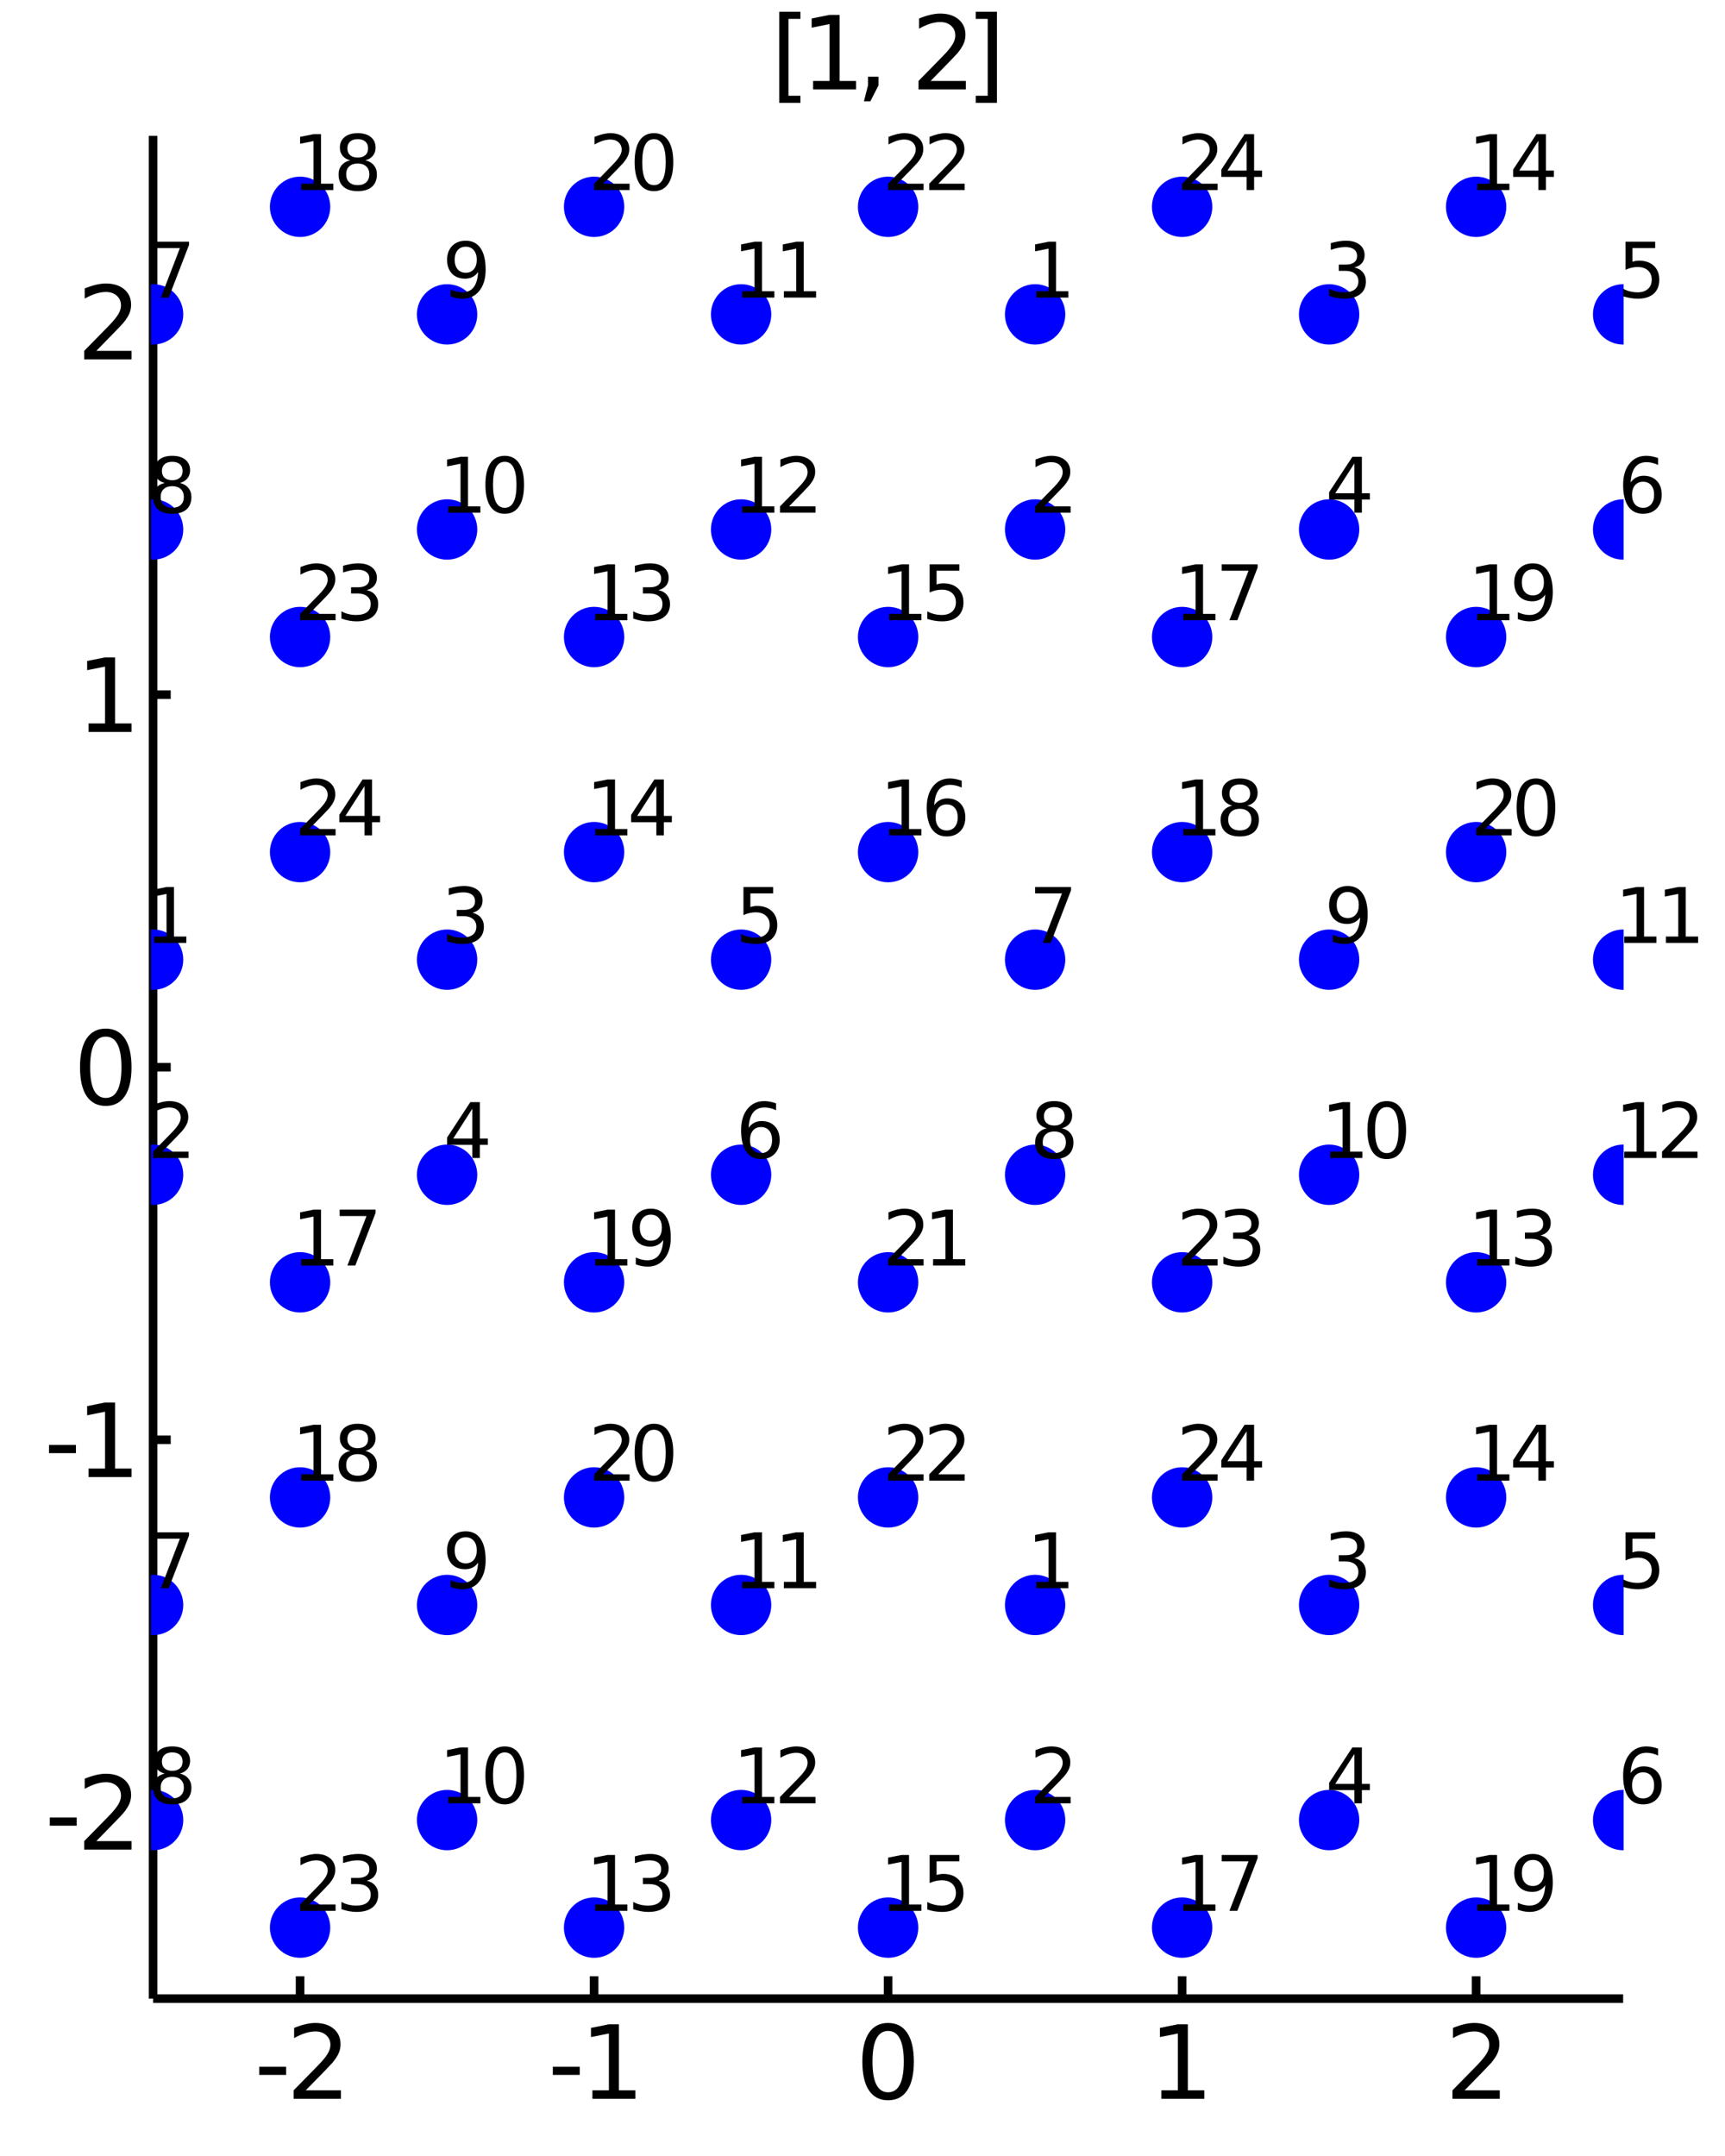<?xml version="1.0" encoding="utf-8"?>
<svg xmlns="http://www.w3.org/2000/svg" xmlns:xlink="http://www.w3.org/1999/xlink" width="200" height="250" viewBox="0 0 800 1000">
<rect x="0" y="0" width="800" height="1000" fill="#808080" stroke="none"/>
<defs>
  <clipPath id="clip510">
    <rect x="0" y="0" width="800" height="1000"/>
  </clipPath>
</defs>
<path clip-path="url(#clip510)" d="
M0 1000 L800 1000 L800 0 L0 0  Z
  " fill="#ffffff" fill-rule="evenodd" fill-opacity="1"/>
<defs>
  <clipPath id="clip511">
    <rect x="200" y="100" width="701" height="701"/>
  </clipPath>
</defs>
<path clip-path="url(#clip510)" d="
M70.992 927.008 L752.756 927.008 L752.756 62.992 L70.992 62.992  Z
  " fill="#ffffff" fill-rule="evenodd" fill-opacity="1"/>
<defs>
  <clipPath id="clip512">
    <rect x="70" y="62" width="683" height="865"/>
  </clipPath>
</defs>
<polyline clip-path="url(#clip510)" style="stroke:#000000; stroke-width:4; stroke-opacity:1; fill:none" points="
  70.992,927.008 752.756,927.008 
  "/>
<polyline clip-path="url(#clip510)" style="stroke:#000000; stroke-width:4; stroke-opacity:1; fill:none" points="
  70.992,927.008 70.992,62.992 
  "/>
<polyline clip-path="url(#clip510)" style="stroke:#000000; stroke-width:4; stroke-opacity:1; fill:none" points="
  139.169,927.008 139.169,916.64 
  "/>
<polyline clip-path="url(#clip510)" style="stroke:#000000; stroke-width:4; stroke-opacity:1; fill:none" points="
  275.521,927.008 275.521,916.64 
  "/>
<polyline clip-path="url(#clip510)" style="stroke:#000000; stroke-width:4; stroke-opacity:1; fill:none" points="
  411.874,927.008 411.874,916.64 
  "/>
<polyline clip-path="url(#clip510)" style="stroke:#000000; stroke-width:4; stroke-opacity:1; fill:none" points="
  548.227,927.008 548.227,916.64 
  "/>
<polyline clip-path="url(#clip510)" style="stroke:#000000; stroke-width:4; stroke-opacity:1; fill:none" points="
  684.58,927.008 684.58,916.64 
  "/>
<polyline clip-path="url(#clip510)" style="stroke:#000000; stroke-width:4; stroke-opacity:1; fill:none" points="
  70.992,840.606 79.173,840.606 
  "/>
<polyline clip-path="url(#clip510)" style="stroke:#000000; stroke-width:4; stroke-opacity:1; fill:none" points="
  70.992,667.803 79.173,667.803 
  "/>
<polyline clip-path="url(#clip510)" style="stroke:#000000; stroke-width:4; stroke-opacity:1; fill:none" points="
  70.992,495 79.173,495 
  "/>
<polyline clip-path="url(#clip510)" style="stroke:#000000; stroke-width:4; stroke-opacity:1; fill:none" points="
  70.992,322.197 79.173,322.197 
  "/>
<polyline clip-path="url(#clip510)" style="stroke:#000000; stroke-width:4; stroke-opacity:1; fill:none" points="
  70.992,149.394 79.173,149.394 
  "/>
<path clip-path="url(#clip510)" d="M 0 0 M120.222 958.596 L132.699 958.596 L132.699 962.392 L120.222 962.392 L120.222 958.596 Z" fill="#000000" fill-rule="evenodd" fill-opacity="1" /><path clip-path="url(#clip510)" d="M 0 0 M141.796 969.545 L158.115 969.545 L158.115 973.48 L136.171 973.48 L136.171 969.545 Q138.833 966.79 143.416 962.16 Q148.023 957.508 149.203 956.165 Q151.449 953.642 152.328 951.906 Q153.231 950.147 153.231 948.457 Q153.231 945.702 151.286 943.966 Q149.365 942.23 146.263 942.23 Q144.064 942.23 141.611 942.994 Q139.18 943.758 136.402 945.309 L136.402 940.587 Q139.226 939.452 141.68 938.874 Q144.134 938.295 146.171 938.295 Q151.541 938.295 154.736 940.98 Q157.93 943.665 157.93 948.156 Q157.93 950.286 157.12 952.207 Q156.333 954.105 154.226 956.698 Q153.648 957.369 150.546 960.586 Q147.444 963.781 141.796 969.545 Z" fill="#000000" fill-rule="evenodd" fill-opacity="1" /><path clip-path="url(#clip510)" d="M 0 0 M256.389 958.596 L268.866 958.596 L268.866 962.392 L256.389 962.392 L256.389 958.596 Z" fill="#000000" fill-rule="evenodd" fill-opacity="1" /><path clip-path="url(#clip510)" d="M 0 0 M274.746 969.545 L282.385 969.545 L282.385 943.179 L274.075 944.846 L274.075 940.587 L282.338 938.92 L287.014 938.92 L287.014 969.545 L294.653 969.545 L294.653 973.48 L274.746 973.48 L274.746 969.545 Z" fill="#000000" fill-rule="evenodd" fill-opacity="1" /><path clip-path="url(#clip510)" d="M 0 0 M411.874 941.999 Q408.263 941.999 406.434 945.563 Q404.629 949.105 404.629 956.235 Q404.629 963.341 406.434 966.906 Q408.263 970.447 411.874 970.447 Q415.508 970.447 417.314 966.906 Q419.142 963.341 419.142 956.235 Q419.142 949.105 417.314 945.563 Q415.508 941.999 411.874 941.999 M411.874 938.295 Q417.684 938.295 420.74 942.901 Q423.818 947.485 423.818 956.235 Q423.818 964.961 420.74 969.568 Q417.684 974.151 411.874 974.151 Q406.064 974.151 402.985 969.568 Q399.93 964.961 399.93 956.235 Q399.93 947.485 402.985 942.901 Q406.064 938.295 411.874 938.295 Z" fill="#000000" fill-rule="evenodd" fill-opacity="1" /><path clip-path="url(#clip510)" d="M 0 0 M538.609 969.545 L546.248 969.545 L546.248 943.179 L537.937 944.846 L537.937 940.587 L546.201 938.92 L550.877 938.92 L550.877 969.545 L558.516 969.545 L558.516 973.48 L538.609 973.48 L538.609 969.545 Z" fill="#000000" fill-rule="evenodd" fill-opacity="1" /><path clip-path="url(#clip510)" d="M 0 0 M679.232 969.545 L695.552 969.545 L695.552 973.48 L673.607 973.48 L673.607 969.545 Q676.269 966.79 680.853 962.16 Q685.459 957.508 686.64 956.165 Q688.885 953.642 689.765 951.906 Q690.667 950.147 690.667 948.457 Q690.667 945.702 688.723 943.966 Q686.802 942.23 683.7 942.23 Q681.501 942.23 679.047 942.994 Q676.617 943.758 673.839 945.309 L673.839 940.587 Q676.663 939.452 679.117 938.874 Q681.57 938.295 683.607 938.295 Q688.978 938.295 692.172 940.98 Q695.367 943.665 695.367 948.156 Q695.367 950.286 694.556 952.207 Q693.769 954.105 691.663 956.698 Q691.084 957.369 687.982 960.586 Q684.88 963.781 679.232 969.545 Z" fill="#000000" fill-rule="evenodd" fill-opacity="1" /><path clip-path="url(#clip510)" d="M 0 0 M23.099 843.002 L35.576 843.002 L35.576 846.798 L23.099 846.798 L23.099 843.002 Z" fill="#000000" fill-rule="evenodd" fill-opacity="1" /><path clip-path="url(#clip510)" d="M 0 0 M44.673 853.951 L60.992 853.951 L60.992 857.886 L39.048 857.886 L39.048 853.951 Q41.71 851.197 46.293 846.567 Q50.9 841.914 52.08 840.572 Q54.325 838.048 55.205 836.312 Q56.108 834.553 56.108 832.863 Q56.108 830.109 54.163 828.373 Q52.242 826.636 49.14 826.636 Q46.941 826.636 44.488 827.4 Q42.057 828.164 39.279 829.715 L39.279 824.993 Q42.103 823.859 44.557 823.28 Q47.011 822.701 49.048 822.701 Q54.418 822.701 57.612 825.386 Q60.807 828.072 60.807 832.562 Q60.807 834.692 59.997 836.613 Q59.21 838.511 57.103 841.104 Q56.525 841.775 53.423 844.993 Q50.321 848.187 44.673 853.951 Z" fill="#000000" fill-rule="evenodd" fill-opacity="1" /><path clip-path="url(#clip510)" d="M 0 0 M22.728 670.199 L35.205 670.199 L35.205 673.995 L22.728 673.995 L22.728 670.199 Z" fill="#000000" fill-rule="evenodd" fill-opacity="1" /><path clip-path="url(#clip510)" d="M 0 0 M41.085 681.148 L48.724 681.148 L48.724 654.782 L40.413 656.449 L40.413 652.19 L48.677 650.523 L53.353 650.523 L53.353 681.148 L60.992 681.148 L60.992 685.083 L41.085 685.083 L41.085 681.148 Z" fill="#000000" fill-rule="evenodd" fill-opacity="1" /><path clip-path="url(#clip510)" d="M 0 0 M49.048 480.799 Q45.437 480.799 43.608 484.363 Q41.802 487.905 41.802 495.035 Q41.802 502.141 43.608 505.706 Q45.437 509.248 49.048 509.248 Q52.682 509.248 54.487 505.706 Q56.316 502.141 56.316 495.035 Q56.316 487.905 54.487 484.363 Q52.682 480.799 49.048 480.799 M49.048 477.095 Q54.858 477.095 57.913 481.701 Q60.992 486.285 60.992 495.035 Q60.992 503.762 57.913 508.368 Q54.858 512.951 49.048 512.951 Q43.238 512.951 40.159 508.368 Q37.103 503.762 37.103 495.035 Q37.103 486.285 40.159 481.701 Q43.238 477.095 49.048 477.095 Z" fill="#000000" fill-rule="evenodd" fill-opacity="1" /><path clip-path="url(#clip510)" d="M 0 0 M41.085 335.542 L48.724 335.542 L48.724 309.176 L40.413 310.843 L40.413 306.584 L48.677 304.917 L53.353 304.917 L53.353 335.542 L60.992 335.542 L60.992 339.477 L41.085 339.477 L41.085 335.542 Z" fill="#000000" fill-rule="evenodd" fill-opacity="1" /><path clip-path="url(#clip510)" d="M 0 0 M44.673 162.739 L60.992 162.739 L60.992 166.674 L39.048 166.674 L39.048 162.739 Q41.71 159.984 46.293 155.354 Q50.9 150.702 52.08 149.359 Q54.325 146.836 55.205 145.1 Q56.108 143.34 56.108 141.651 Q56.108 138.896 54.163 137.16 Q52.242 135.424 49.14 135.424 Q46.941 135.424 44.488 136.188 Q42.057 136.952 39.279 138.503 L39.279 133.78 Q42.103 132.646 44.557 132.067 Q47.011 131.489 49.048 131.489 Q54.418 131.489 57.612 134.174 Q60.807 136.859 60.807 141.35 Q60.807 143.479 59.997 145.401 Q59.21 147.299 57.103 149.891 Q56.525 150.563 53.423 153.78 Q50.321 156.975 44.673 162.739 Z" fill="#000000" fill-rule="evenodd" fill-opacity="1" /><path clip-path="url(#clip510)" d="M 0 0 M361.4 5.454 L371.215 5.454 L371.215 8.764 L365.659 8.764 L365.659 44.412 L371.215 44.412 L371.215 47.722 L361.4 47.722 L361.4 5.454 Z" fill="#000000" fill-rule="evenodd" fill-opacity="1" /><path clip-path="url(#clip510)" d="M 0 0 M377.094 37.537 L384.733 37.537 L384.733 11.171 L376.423 12.838 L376.423 8.579 L384.687 6.912 L389.363 6.912 L389.363 37.537 L397.001 37.537 L397.001 41.472 L377.094 41.472 L377.094 37.537 Z" fill="#000000" fill-rule="evenodd" fill-opacity="1" /><path clip-path="url(#clip510)" d="M 0 0 M402.557 35.592 L407.441 35.592 L407.441 39.574 L403.645 46.981 L400.659 46.981 L402.557 39.574 L402.557 35.592 Z" fill="#000000" fill-rule="evenodd" fill-opacity="1" /><path clip-path="url(#clip510)" d="M 0 0 M431.608 37.537 L447.927 37.537 L447.927 41.472 L425.983 41.472 L425.983 37.537 Q428.645 34.782 433.228 30.153 Q437.835 25.5 439.015 24.157 Q441.26 21.634 442.14 19.898 Q443.043 18.139 443.043 16.449 Q443.043 13.694 441.098 11.958 Q439.177 10.222 436.075 10.222 Q433.876 10.222 431.423 10.986 Q428.992 11.75 426.214 13.301 L426.214 8.579 Q429.038 7.444 431.492 6.866 Q433.946 6.287 435.983 6.287 Q441.353 6.287 444.547 8.972 Q447.742 11.657 447.742 16.148 Q447.742 18.278 446.932 20.199 Q446.145 22.097 444.038 24.69 Q443.459 25.361 440.358 28.579 Q437.256 31.773 431.608 37.537 Z" fill="#000000" fill-rule="evenodd" fill-opacity="1" /><path clip-path="url(#clip510)" d="M 0 0 M462.348 5.454 L462.348 47.722 L452.534 47.722 L452.534 44.412 L458.066 44.412 L458.066 8.764 L452.534 8.764 L452.534 5.454 L462.348 5.454 Z" fill="#000000" fill-rule="evenodd" fill-opacity="1" /><circle clip-path="url(#clip512)" cx="139.169" cy="894.072" r="14" fill="#0000ff" fill-rule="evenodd" fill-opacity="1" stroke="none"/>
<path clip-path="url(#clip510)" d="M 0 0 M143.387 883.344 L155.627 883.344 L155.627 886.296 L139.169 886.296 L139.169 883.344 Q141.165 881.278 144.603 877.806 Q148.057 874.317 148.943 873.31 Q150.627 871.417 151.286 870.115 Q151.964 868.796 151.964 867.529 Q151.964 865.463 150.505 864.16 Q149.064 862.858 146.738 862.858 Q145.089 862.858 143.248 863.431 Q141.425 864.004 139.342 865.167 L139.342 861.626 Q141.46 860.775 143.3 860.341 Q145.141 859.907 146.668 859.907 Q150.696 859.907 153.092 861.921 Q155.488 863.935 155.488 867.303 Q155.488 868.9 154.88 870.341 Q154.29 871.765 152.71 873.709 Q152.276 874.213 149.95 876.626 Q147.623 879.022 143.387 883.344 Z" fill="#000000" fill-rule="evenodd" fill-opacity="1" /><path clip-path="url(#clip510)" d="M 0 0 M170.054 872.32 Q172.571 872.858 173.977 874.56 Q175.401 876.261 175.401 878.761 Q175.401 882.598 172.762 884.699 Q170.123 886.799 165.262 886.799 Q163.63 886.799 161.894 886.469 Q160.175 886.157 158.335 885.515 L158.335 882.129 Q159.793 882.98 161.529 883.414 Q163.266 883.848 165.158 883.848 Q168.457 883.848 170.175 882.546 Q171.911 881.244 171.911 878.761 Q171.911 876.469 170.297 875.185 Q168.7 873.883 165.835 873.883 L162.814 873.883 L162.814 871.001 L165.974 871.001 Q168.561 871.001 169.932 869.976 Q171.304 868.935 171.304 866.99 Q171.304 864.994 169.88 863.935 Q168.474 862.858 165.835 862.858 Q164.394 862.858 162.745 863.171 Q161.095 863.483 159.116 864.143 L159.116 861.018 Q161.113 860.463 162.849 860.185 Q164.602 859.907 166.148 859.907 Q170.141 859.907 172.467 861.73 Q174.793 863.535 174.793 866.626 Q174.793 868.779 173.561 870.272 Q172.328 871.747 170.054 872.32 Z" fill="#000000" fill-rule="evenodd" fill-opacity="1" /><circle clip-path="url(#clip512)" cx="70.992" cy="445.116" r="14" fill="#0000ff" fill-rule="evenodd" fill-opacity="1" stroke="none"/>
<circle clip-path="url(#clip512)" cx="70.992" cy="544.884" r="14" fill="#0000ff" fill-rule="evenodd" fill-opacity="1" stroke="none"/>
<circle clip-path="url(#clip512)" cx="207.345" cy="445.116" r="14" fill="#0000ff" fill-rule="evenodd" fill-opacity="1" stroke="none"/>
<circle clip-path="url(#clip512)" cx="207.345" cy="544.884" r="14" fill="#0000ff" fill-rule="evenodd" fill-opacity="1" stroke="none"/>
<circle clip-path="url(#clip512)" cx="343.698" cy="445.116" r="14" fill="#0000ff" fill-rule="evenodd" fill-opacity="1" stroke="none"/>
<circle clip-path="url(#clip512)" cx="343.698" cy="544.884" r="14" fill="#0000ff" fill-rule="evenodd" fill-opacity="1" stroke="none"/>
<circle clip-path="url(#clip512)" cx="70.992" cy="744.42" r="14" fill="#0000ff" fill-rule="evenodd" fill-opacity="1" stroke="none"/>
<circle clip-path="url(#clip512)" cx="70.992" cy="844.188" r="14" fill="#0000ff" fill-rule="evenodd" fill-opacity="1" stroke="none"/>
<circle clip-path="url(#clip512)" cx="207.345" cy="744.42" r="14" fill="#0000ff" fill-rule="evenodd" fill-opacity="1" stroke="none"/>
<circle clip-path="url(#clip512)" cx="207.345" cy="844.188" r="14" fill="#0000ff" fill-rule="evenodd" fill-opacity="1" stroke="none"/>
<circle clip-path="url(#clip512)" cx="343.698" cy="744.42" r="14" fill="#0000ff" fill-rule="evenodd" fill-opacity="1" stroke="none"/>
<circle clip-path="url(#clip512)" cx="343.698" cy="844.188" r="14" fill="#0000ff" fill-rule="evenodd" fill-opacity="1" stroke="none"/>
<circle clip-path="url(#clip512)" cx="275.521" cy="894.072" r="14" fill="#0000ff" fill-rule="evenodd" fill-opacity="1" stroke="none"/>
<circle clip-path="url(#clip512)" cx="411.874" cy="894.072" r="14" fill="#0000ff" fill-rule="evenodd" fill-opacity="1" stroke="none"/>
<circle clip-path="url(#clip512)" cx="139.169" cy="594.768" r="14" fill="#0000ff" fill-rule="evenodd" fill-opacity="1" stroke="none"/>
<circle clip-path="url(#clip512)" cx="139.169" cy="694.536" r="14" fill="#0000ff" fill-rule="evenodd" fill-opacity="1" stroke="none"/>
<circle clip-path="url(#clip512)" cx="275.521" cy="594.768" r="14" fill="#0000ff" fill-rule="evenodd" fill-opacity="1" stroke="none"/>
<circle clip-path="url(#clip512)" cx="275.521" cy="694.536" r="14" fill="#0000ff" fill-rule="evenodd" fill-opacity="1" stroke="none"/>
<circle clip-path="url(#clip512)" cx="411.874" cy="594.768" r="14" fill="#0000ff" fill-rule="evenodd" fill-opacity="1" stroke="none"/>
<circle clip-path="url(#clip512)" cx="411.874" cy="694.536" r="14" fill="#0000ff" fill-rule="evenodd" fill-opacity="1" stroke="none"/>
<circle clip-path="url(#clip512)" cx="139.169" cy="295.464" r="14" fill="#0000ff" fill-rule="evenodd" fill-opacity="1" stroke="none"/>
<circle clip-path="url(#clip512)" cx="139.169" cy="395.232" r="14" fill="#0000ff" fill-rule="evenodd" fill-opacity="1" stroke="none"/>
<path clip-path="url(#clip510)" d="M 0 0 M71.496 434.389 L77.225 434.389 L77.225 414.614 L70.992 415.864 L70.992 412.67 L77.19 411.42 L80.697 411.42 L80.697 434.389 L86.426 434.389 L86.426 437.34 L71.496 437.34 L71.496 434.389 Z" fill="#000000" fill-rule="evenodd" fill-opacity="1" /><path clip-path="url(#clip510)" d="M 0 0 M75.211 534.157 L87.45 534.157 L87.45 537.108 L70.992 537.108 L70.992 534.157 Q72.989 532.091 76.426 528.618 Q79.881 525.129 80.766 524.122 Q82.45 522.23 83.11 520.928 Q83.787 519.608 83.787 518.341 Q83.787 516.275 82.329 514.973 Q80.888 513.671 78.561 513.671 Q76.912 513.671 75.072 514.244 Q73.249 514.816 71.166 515.98 L71.166 512.438 Q73.284 511.587 75.124 511.153 Q76.964 510.719 78.492 510.719 Q82.52 510.719 84.916 512.733 Q87.311 514.747 87.311 518.115 Q87.311 519.712 86.704 521.153 Q86.114 522.577 84.534 524.521 Q84.1 525.025 81.773 527.438 Q79.447 529.834 75.211 534.157 Z" fill="#000000" fill-rule="evenodd" fill-opacity="1" /><path clip-path="url(#clip510)" d="M 0 0 M219.064 423.364 Q221.581 423.903 222.987 425.604 Q224.411 427.305 224.411 429.805 Q224.411 433.642 221.772 435.743 Q219.133 437.843 214.272 437.843 Q212.64 437.843 210.904 437.514 Q209.185 437.201 207.345 436.559 L207.345 433.173 Q208.803 434.024 210.539 434.458 Q212.275 434.892 214.168 434.892 Q217.466 434.892 219.185 433.59 Q220.921 432.288 220.921 429.805 Q220.921 427.514 219.307 426.229 Q217.709 424.927 214.845 424.927 L211.824 424.927 L211.824 422.045 L214.984 422.045 Q217.571 422.045 218.942 421.021 Q220.314 419.979 220.314 418.035 Q220.314 416.038 218.89 414.979 Q217.484 413.903 214.845 413.903 Q213.404 413.903 211.755 414.215 Q210.105 414.528 208.126 415.187 L208.126 412.062 Q210.123 411.507 211.859 411.229 Q213.612 410.951 215.157 410.951 Q219.15 410.951 221.477 412.774 Q223.803 414.58 223.803 417.67 Q223.803 419.823 222.57 421.316 Q221.338 422.791 219.064 423.364 Z" fill="#000000" fill-rule="evenodd" fill-opacity="1" /><path clip-path="url(#clip510)" d="M 0 0 M219.046 514.244 L210.192 528.08 L219.046 528.08 L219.046 514.244 M218.126 511.188 L222.536 511.188 L222.536 528.08 L226.234 528.08 L226.234 530.997 L222.536 530.997 L222.536 537.108 L219.046 537.108 L219.046 530.997 L207.345 530.997 L207.345 527.611 L218.126 511.188 Z" fill="#000000" fill-rule="evenodd" fill-opacity="1" /><path clip-path="url(#clip510)" d="M 0 0 M344.791 411.42 L358.559 411.42 L358.559 414.371 L348.003 414.371 L348.003 420.726 Q348.767 420.465 349.531 420.344 Q350.295 420.205 351.059 420.205 Q355.399 420.205 357.934 422.583 Q360.468 424.962 360.468 429.024 Q360.468 433.208 357.864 435.534 Q355.26 437.843 350.521 437.843 Q348.889 437.843 347.187 437.566 Q345.503 437.288 343.698 436.732 L343.698 433.208 Q345.26 434.059 346.927 434.475 Q348.593 434.892 350.451 434.892 Q353.455 434.892 355.208 433.312 Q356.961 431.732 356.961 429.024 Q356.961 426.316 355.208 424.736 Q353.455 423.156 350.451 423.156 Q349.045 423.156 347.639 423.469 Q346.25 423.781 344.791 424.441 L344.791 411.42 Z" fill="#000000" fill-rule="evenodd" fill-opacity="1" /><path clip-path="url(#clip510)" d="M 0 0 M352.951 522.75 Q350.59 522.75 349.201 524.365 Q347.83 525.98 347.83 528.792 Q347.83 531.587 349.201 533.219 Q350.59 534.834 352.951 534.834 Q355.312 534.834 356.684 533.219 Q358.073 531.587 358.073 528.792 Q358.073 525.98 356.684 524.365 Q355.312 522.75 352.951 522.75 M359.913 511.761 L359.913 514.955 Q358.593 514.33 357.239 514 Q355.902 513.671 354.583 513.671 Q351.111 513.671 349.271 516.014 Q347.448 518.358 347.187 523.098 Q348.212 521.587 349.757 520.789 Q351.302 519.973 353.159 519.973 Q357.066 519.973 359.323 522.351 Q361.597 524.712 361.597 528.792 Q361.597 532.785 359.236 535.198 Q356.875 537.611 352.951 537.611 Q348.455 537.611 346.076 534.174 Q343.698 530.719 343.698 524.174 Q343.698 518.028 346.614 514.382 Q349.531 510.719 354.444 510.719 Q355.764 510.719 357.1 510.98 Q358.455 511.24 359.913 511.761 Z" fill="#000000" fill-rule="evenodd" fill-opacity="1" /><path clip-path="url(#clip510)" d="M 0 0 M70.992 710.724 L87.659 710.724 L87.659 712.217 L78.249 736.644 L74.586 736.644 L83.44 713.675 L70.992 713.675 L70.992 710.724 Z" fill="#000000" fill-rule="evenodd" fill-opacity="1" /><path clip-path="url(#clip510)" d="M 0 0 M79.881 824.103 Q77.381 824.103 75.94 825.44 Q74.516 826.776 74.516 829.12 Q74.516 831.464 75.94 832.801 Q77.381 834.138 79.881 834.138 Q82.381 834.138 83.822 832.801 Q85.263 831.447 85.263 829.12 Q85.263 826.776 83.822 825.44 Q82.398 824.103 79.881 824.103 M76.374 822.61 Q74.117 822.054 72.85 820.509 Q71.6 818.964 71.6 816.742 Q71.6 813.634 73.805 811.829 Q76.027 810.023 79.881 810.023 Q83.752 810.023 85.957 811.829 Q88.162 813.634 88.162 816.742 Q88.162 818.964 86.895 820.509 Q85.645 822.054 83.405 822.61 Q85.94 823.2 87.346 824.919 Q88.77 826.638 88.77 829.12 Q88.77 832.888 86.461 834.901 Q84.169 836.915 79.881 836.915 Q75.593 836.915 73.284 834.901 Q70.992 832.888 70.992 829.12 Q70.992 826.638 72.416 824.919 Q73.839 823.2 76.374 822.61 M75.089 817.072 Q75.089 819.086 76.339 820.214 Q77.607 821.342 79.881 821.342 Q82.138 821.342 83.405 820.214 Q84.69 819.086 84.69 817.072 Q84.69 815.058 83.405 813.929 Q82.138 812.801 79.881 812.801 Q77.607 812.801 76.339 813.929 Q75.089 815.058 75.089 817.072 Z" fill="#000000" fill-rule="evenodd" fill-opacity="1" /><path clip-path="url(#clip510)" d="M 0 0 M209.012 736.106 L209.012 732.911 Q210.331 733.536 211.685 733.866 Q213.039 734.196 214.341 734.196 Q217.814 734.196 219.636 731.87 Q221.477 729.526 221.737 724.769 Q220.73 726.262 219.185 727.061 Q217.64 727.859 215.765 727.859 Q211.876 727.859 209.602 725.515 Q207.345 723.154 207.345 719.075 Q207.345 715.081 209.706 712.668 Q212.067 710.255 215.991 710.255 Q220.487 710.255 222.848 713.71 Q225.227 717.147 225.227 723.71 Q225.227 729.838 222.31 733.502 Q219.411 737.147 214.498 737.147 Q213.178 737.147 211.824 736.887 Q210.47 736.627 209.012 736.106 M215.991 725.116 Q218.352 725.116 219.723 723.502 Q221.112 721.887 221.112 719.075 Q221.112 716.279 219.723 714.665 Q218.352 713.033 215.991 713.033 Q213.63 713.033 212.241 714.665 Q210.869 716.279 210.869 719.075 Q210.869 721.887 212.241 723.502 Q213.63 725.116 215.991 725.116 Z" fill="#000000" fill-rule="evenodd" fill-opacity="1" /><path clip-path="url(#clip510)" d="M 0 0 M207.848 833.46 L213.577 833.46 L213.577 813.686 L207.345 814.936 L207.345 811.742 L213.543 810.492 L217.05 810.492 L217.05 833.46 L222.779 833.46 L222.779 836.412 L207.848 836.412 L207.848 833.46 Z" fill="#000000" fill-rule="evenodd" fill-opacity="1" /><path clip-path="url(#clip510)" d="M 0 0 M234.081 812.801 Q231.373 812.801 230.001 815.474 Q228.647 818.131 228.647 823.478 Q228.647 828.808 230.001 831.481 Q231.373 834.138 234.081 834.138 Q236.807 834.138 238.161 831.481 Q239.532 828.808 239.532 823.478 Q239.532 818.131 238.161 815.474 Q236.807 812.801 234.081 812.801 M234.081 810.023 Q238.438 810.023 240.73 813.478 Q243.039 816.915 243.039 823.478 Q243.039 830.023 240.73 833.478 Q238.438 836.915 234.081 836.915 Q229.723 836.915 227.414 833.478 Q225.123 830.023 225.123 823.478 Q225.123 816.915 227.414 813.478 Q229.723 810.023 234.081 810.023 Z" fill="#000000" fill-rule="evenodd" fill-opacity="1" /><path clip-path="url(#clip510)" d="M 0 0 M344.201 733.692 L349.93 733.692 L349.93 713.918 L343.698 715.168 L343.698 711.974 L349.896 710.724 L353.402 710.724 L353.402 733.692 L359.132 733.692 L359.132 736.644 L344.201 736.644 L344.201 733.692 Z" fill="#000000" fill-rule="evenodd" fill-opacity="1" /><path clip-path="url(#clip510)" d="M 0 0 M363.541 733.692 L369.27 733.692 L369.27 713.918 L363.038 715.168 L363.038 711.974 L369.236 710.724 L372.743 710.724 L372.743 733.692 L378.472 733.692 L378.472 736.644 L363.541 736.644 L363.541 733.692 Z" fill="#000000" fill-rule="evenodd" fill-opacity="1" /><path clip-path="url(#clip510)" d="M 0 0 M344.201 833.46 L349.93 833.46 L349.93 813.686 L343.698 814.936 L343.698 811.742 L349.896 810.492 L353.402 810.492 L353.402 833.46 L359.132 833.46 L359.132 836.412 L344.201 836.412 L344.201 833.46 Z" fill="#000000" fill-rule="evenodd" fill-opacity="1" /><path clip-path="url(#clip510)" d="M 0 0 M365.954 833.46 L378.194 833.46 L378.194 836.412 L361.736 836.412 L361.736 833.46 Q363.732 831.394 367.17 827.922 Q370.625 824.433 371.51 823.426 Q373.194 821.533 373.854 820.231 Q374.531 818.912 374.531 817.645 Q374.531 815.579 373.072 814.277 Q371.632 812.974 369.305 812.974 Q367.656 812.974 365.816 813.547 Q363.993 814.12 361.909 815.283 L361.909 811.742 Q364.027 810.891 365.868 810.457 Q367.708 810.023 369.236 810.023 Q373.263 810.023 375.659 812.037 Q378.055 814.051 378.055 817.419 Q378.055 819.016 377.447 820.457 Q376.857 821.881 375.277 823.825 Q374.843 824.329 372.517 826.742 Q370.191 829.138 365.954 833.46 Z" fill="#000000" fill-rule="evenodd" fill-opacity="1" /><path clip-path="url(#clip510)" d="M 0 0 M276.025 883.344 L281.754 883.344 L281.754 863.57 L275.521 864.82 L275.521 861.626 L281.719 860.376 L285.226 860.376 L285.226 883.344 L290.955 883.344 L290.955 886.296 L276.025 886.296 L276.025 883.344 Z" fill="#000000" fill-rule="evenodd" fill-opacity="1" /><path clip-path="url(#clip510)" d="M 0 0 M305.382 872.32 Q307.9 872.858 309.306 874.56 Q310.729 876.261 310.729 878.761 Q310.729 882.598 308.091 884.699 Q305.452 886.799 300.591 886.799 Q298.959 886.799 297.223 886.469 Q295.504 886.157 293.664 885.515 L293.664 882.129 Q295.122 882.98 296.858 883.414 Q298.594 883.848 300.486 883.848 Q303.785 883.848 305.504 882.546 Q307.24 881.244 307.24 878.761 Q307.24 876.469 305.625 875.185 Q304.028 873.883 301.163 873.883 L298.143 873.883 L298.143 871.001 L301.302 871.001 Q303.889 871.001 305.261 869.976 Q306.632 868.935 306.632 866.99 Q306.632 864.994 305.209 863.935 Q303.802 862.858 301.163 862.858 Q299.723 862.858 298.073 863.171 Q296.424 863.483 294.445 864.143 L294.445 861.018 Q296.441 860.463 298.177 860.185 Q299.931 859.907 301.476 859.907 Q305.469 859.907 307.795 861.73 Q310.122 863.535 310.122 866.626 Q310.122 868.779 308.889 870.272 Q307.657 871.747 305.382 872.32 Z" fill="#000000" fill-rule="evenodd" fill-opacity="1" /><path clip-path="url(#clip510)" d="M 0 0 M412.377 883.344 L418.107 883.344 L418.107 863.57 L411.874 864.82 L411.874 861.626 L418.072 860.376 L421.579 860.376 L421.579 883.344 L427.308 883.344 L427.308 886.296 L412.377 886.296 L412.377 883.344 Z" fill="#000000" fill-rule="evenodd" fill-opacity="1" /><path clip-path="url(#clip510)" d="M 0 0 M431.145 860.376 L444.912 860.376 L444.912 863.327 L434.357 863.327 L434.357 869.681 Q435.12 869.421 435.884 869.299 Q436.648 869.16 437.412 869.16 Q441.752 869.16 444.287 871.539 Q446.822 873.917 446.822 877.98 Q446.822 882.164 444.218 884.49 Q441.613 886.799 436.874 886.799 Q435.242 886.799 433.541 886.521 Q431.857 886.244 430.051 885.688 L430.051 882.164 Q431.613 883.015 433.28 883.431 Q434.947 883.848 436.804 883.848 Q439.808 883.848 441.561 882.268 Q443.315 880.688 443.315 877.98 Q443.315 875.272 441.561 873.692 Q439.808 872.112 436.804 872.112 Q435.398 872.112 433.992 872.424 Q432.603 872.737 431.145 873.397 L431.145 860.376 Z" fill="#000000" fill-rule="evenodd" fill-opacity="1" /><path clip-path="url(#clip510)" d="M 0 0 M139.672 584.041 L145.401 584.041 L145.401 564.266 L139.169 565.516 L139.169 562.322 L145.366 561.072 L148.873 561.072 L148.873 584.041 L154.602 584.041 L154.602 586.992 L139.672 586.992 L139.672 584.041 Z" fill="#000000" fill-rule="evenodd" fill-opacity="1" /><path clip-path="url(#clip510)" d="M 0 0 M157.519 561.072 L174.186 561.072 L174.186 562.565 L164.776 586.992 L161.113 586.992 L169.967 564.023 L157.519 564.023 L157.519 561.072 Z" fill="#000000" fill-rule="evenodd" fill-opacity="1" /><path clip-path="url(#clip510)" d="M 0 0 M139.672 683.809 L145.401 683.809 L145.401 664.034 L139.169 665.284 L139.169 662.09 L145.366 660.84 L148.873 660.84 L148.873 683.809 L154.602 683.809 L154.602 686.76 L139.672 686.76 L139.672 683.809 Z" fill="#000000" fill-rule="evenodd" fill-opacity="1" /><path clip-path="url(#clip510)" d="M 0 0 M165.904 674.451 Q163.404 674.451 161.964 675.788 Q160.54 677.125 160.54 679.468 Q160.54 681.812 161.964 683.149 Q163.404 684.486 165.904 684.486 Q168.404 684.486 169.845 683.149 Q171.286 681.795 171.286 679.468 Q171.286 677.125 169.845 675.788 Q168.422 674.451 165.904 674.451 M162.398 672.958 Q160.141 672.402 158.873 670.857 Q157.623 669.312 157.623 667.09 Q157.623 663.982 159.828 662.177 Q162.05 660.371 165.904 660.371 Q169.776 660.371 171.981 662.177 Q174.186 663.982 174.186 667.09 Q174.186 669.312 172.918 670.857 Q171.668 672.402 169.429 672.958 Q171.963 673.548 173.37 675.267 Q174.793 676.986 174.793 679.468 Q174.793 683.236 172.484 685.249 Q170.193 687.263 165.904 687.263 Q161.616 687.263 159.307 685.249 Q157.016 683.236 157.016 679.468 Q157.016 676.986 158.439 675.267 Q159.863 673.548 162.398 672.958 M161.113 667.42 Q161.113 669.434 162.363 670.562 Q163.63 671.691 165.904 671.691 Q168.161 671.691 169.429 670.562 Q170.713 669.434 170.713 667.42 Q170.713 665.406 169.429 664.277 Q168.161 663.149 165.904 663.149 Q163.63 663.149 162.363 664.277 Q161.113 665.406 161.113 667.42 Z" fill="#000000" fill-rule="evenodd" fill-opacity="1" /><path clip-path="url(#clip510)" d="M 0 0 M276.025 584.041 L281.754 584.041 L281.754 564.266 L275.521 565.516 L275.521 562.322 L281.719 561.072 L285.226 561.072 L285.226 584.041 L290.955 584.041 L290.955 586.992 L276.025 586.992 L276.025 584.041 Z" fill="#000000" fill-rule="evenodd" fill-opacity="1" /><path clip-path="url(#clip510)" d="M 0 0 M294.861 586.454 L294.861 583.259 Q296.181 583.884 297.535 584.214 Q298.889 584.544 300.191 584.544 Q303.663 584.544 305.486 582.218 Q307.327 579.874 307.587 575.117 Q306.58 576.61 305.035 577.409 Q303.49 578.207 301.615 578.207 Q297.726 578.207 295.452 575.864 Q293.195 573.502 293.195 569.423 Q293.195 565.43 295.556 563.016 Q297.917 560.603 301.841 560.603 Q306.337 560.603 308.698 564.058 Q311.077 567.496 311.077 574.058 Q311.077 580.186 308.16 583.85 Q305.261 587.495 300.348 587.495 Q299.028 587.495 297.674 587.235 Q296.32 586.975 294.861 586.454 M301.841 575.464 Q304.202 575.464 305.573 573.85 Q306.962 572.235 306.962 569.423 Q306.962 566.627 305.573 565.013 Q304.202 563.381 301.841 563.381 Q299.479 563.381 298.091 565.013 Q296.719 566.627 296.719 569.423 Q296.719 572.235 298.091 573.85 Q299.479 575.464 301.841 575.464 Z" fill="#000000" fill-rule="evenodd" fill-opacity="1" /><path clip-path="url(#clip510)" d="M 0 0 M279.74 683.809 L291.98 683.809 L291.98 686.76 L275.521 686.76 L275.521 683.809 Q277.518 681.743 280.955 678.27 Q284.41 674.781 285.296 673.774 Q286.98 671.881 287.639 670.579 Q288.316 669.26 288.316 667.993 Q288.316 665.927 286.858 664.625 Q285.417 663.323 283.091 663.323 Q281.441 663.323 279.601 663.895 Q277.778 664.468 275.695 665.632 L275.695 662.09 Q277.813 661.239 279.653 660.805 Q281.493 660.371 283.021 660.371 Q287.049 660.371 289.445 662.385 Q291.841 664.399 291.841 667.767 Q291.841 669.364 291.233 670.805 Q290.643 672.229 289.063 674.173 Q288.629 674.677 286.302 677.09 Q283.976 679.486 279.74 683.809 Z" fill="#000000" fill-rule="evenodd" fill-opacity="1" /><path clip-path="url(#clip510)" d="M 0 0 M303.282 663.149 Q300.573 663.149 299.202 665.823 Q297.848 668.479 297.848 673.826 Q297.848 679.156 299.202 681.829 Q300.573 684.486 303.282 684.486 Q306.007 684.486 307.361 681.829 Q308.733 679.156 308.733 673.826 Q308.733 668.479 307.361 665.823 Q306.007 663.149 303.282 663.149 M303.282 660.371 Q307.639 660.371 309.931 663.826 Q312.24 667.263 312.24 673.826 Q312.24 680.371 309.931 683.826 Q307.639 687.263 303.282 687.263 Q298.924 687.263 296.615 683.826 Q294.323 680.371 294.323 673.826 Q294.323 667.263 296.615 663.826 Q298.924 660.371 303.282 660.371 Z" fill="#000000" fill-rule="evenodd" fill-opacity="1" /><path clip-path="url(#clip510)" d="M 0 0 M416.093 584.041 L428.332 584.041 L428.332 586.992 L411.874 586.992 L411.874 584.041 Q413.871 581.975 417.308 578.502 Q420.763 575.013 421.648 574.006 Q423.332 572.114 423.992 570.811 Q424.669 569.492 424.669 568.225 Q424.669 566.159 423.211 564.857 Q421.77 563.555 419.443 563.555 Q417.794 563.555 415.954 564.127 Q414.131 564.7 412.048 565.864 L412.048 562.322 Q414.166 561.471 416.006 561.037 Q417.846 560.603 419.374 560.603 Q423.402 560.603 425.798 562.617 Q428.193 564.631 428.193 567.999 Q428.193 569.596 427.586 571.037 Q426.995 572.461 425.416 574.405 Q424.982 574.909 422.655 577.322 Q420.329 579.718 416.093 584.041 Z" fill="#000000" fill-rule="evenodd" fill-opacity="1" /><path clip-path="url(#clip510)" d="M 0 0 M432.742 584.041 L438.471 584.041 L438.471 564.266 L432.238 565.516 L432.238 562.322 L438.436 561.072 L441.943 561.072 L441.943 584.041 L447.672 584.041 L447.672 586.992 L432.742 586.992 L432.742 584.041 Z" fill="#000000" fill-rule="evenodd" fill-opacity="1" /><path clip-path="url(#clip510)" d="M 0 0 M416.093 683.809 L428.332 683.809 L428.332 686.76 L411.874 686.76 L411.874 683.809 Q413.871 681.743 417.308 678.27 Q420.763 674.781 421.648 673.774 Q423.332 671.881 423.992 670.579 Q424.669 669.26 424.669 667.993 Q424.669 665.927 423.211 664.625 Q421.77 663.323 419.443 663.323 Q417.794 663.323 415.954 663.895 Q414.131 664.468 412.048 665.632 L412.048 662.09 Q414.166 661.239 416.006 660.805 Q417.846 660.371 419.374 660.371 Q423.402 660.371 425.798 662.385 Q428.193 664.399 428.193 667.767 Q428.193 669.364 427.586 670.805 Q426.995 672.229 425.416 674.173 Q424.982 674.677 422.655 677.09 Q420.329 679.486 416.093 683.809 Z" fill="#000000" fill-rule="evenodd" fill-opacity="1" /><path clip-path="url(#clip510)" d="M 0 0 M435.155 683.809 L447.395 683.809 L447.395 686.76 L430.936 686.76 L430.936 683.809 Q432.933 681.743 436.37 678.27 Q439.825 674.781 440.711 673.774 Q442.395 671.881 443.054 670.579 Q443.731 669.26 443.731 667.993 Q443.731 665.927 442.273 664.625 Q440.832 663.323 438.506 663.323 Q436.857 663.323 435.016 663.895 Q433.193 664.468 431.11 665.632 L431.11 662.09 Q433.228 661.239 435.068 660.805 Q436.909 660.371 438.436 660.371 Q442.464 660.371 444.86 662.385 Q447.256 664.399 447.256 667.767 Q447.256 669.364 446.648 670.805 Q446.058 672.229 444.478 674.173 Q444.044 674.677 441.718 677.09 Q439.391 679.486 435.155 683.809 Z" fill="#000000" fill-rule="evenodd" fill-opacity="1" /><path clip-path="url(#clip510)" d="M 0 0 M143.387 284.737 L155.627 284.737 L155.627 287.688 L139.169 287.688 L139.169 284.737 Q141.165 282.671 144.603 279.199 Q148.057 275.709 148.943 274.702 Q150.627 272.81 151.286 271.508 Q151.964 270.188 151.964 268.921 Q151.964 266.855 150.505 265.553 Q149.064 264.251 146.738 264.251 Q145.089 264.251 143.248 264.824 Q141.425 265.397 139.342 266.56 L139.342 263.018 Q141.46 262.167 143.3 261.733 Q145.141 261.299 146.668 261.299 Q150.696 261.299 153.092 263.313 Q155.488 265.327 155.488 268.695 Q155.488 270.292 154.88 271.733 Q154.29 273.157 152.71 275.101 Q152.276 275.605 149.95 278.018 Q147.623 280.414 143.387 284.737 Z" fill="#000000" fill-rule="evenodd" fill-opacity="1" /><path clip-path="url(#clip510)" d="M 0 0 M170.054 273.712 Q172.571 274.251 173.977 275.952 Q175.401 277.653 175.401 280.153 Q175.401 283.99 172.762 286.091 Q170.123 288.192 165.262 288.192 Q163.63 288.192 161.894 287.862 Q160.175 287.549 158.335 286.907 L158.335 283.521 Q159.793 284.372 161.529 284.806 Q163.266 285.24 165.158 285.24 Q168.457 285.24 170.175 283.938 Q171.911 282.636 171.911 280.153 Q171.911 277.862 170.297 276.577 Q168.7 275.275 165.835 275.275 L162.814 275.275 L162.814 272.393 L165.974 272.393 Q168.561 272.393 169.932 271.369 Q171.304 270.327 171.304 268.383 Q171.304 266.386 169.88 265.327 Q168.474 264.251 165.835 264.251 Q164.394 264.251 162.745 264.563 Q161.095 264.876 159.116 265.535 L159.116 262.41 Q161.113 261.855 162.849 261.577 Q164.602 261.299 166.148 261.299 Q170.141 261.299 172.467 263.122 Q174.793 264.928 174.793 268.018 Q174.793 270.171 173.561 271.664 Q172.328 273.14 170.054 273.712 Z" fill="#000000" fill-rule="evenodd" fill-opacity="1" /><path clip-path="url(#clip510)" d="M 0 0 M143.387 384.505 L155.627 384.505 L155.627 387.456 L139.169 387.456 L139.169 384.505 Q141.165 382.439 144.603 378.967 Q148.057 375.477 148.943 374.47 Q150.627 372.578 151.286 371.276 Q151.964 369.956 151.964 368.689 Q151.964 366.623 150.505 365.321 Q149.064 364.019 146.738 364.019 Q145.089 364.019 143.248 364.592 Q141.425 365.165 139.342 366.328 L139.342 362.786 Q141.46 361.935 143.3 361.501 Q145.141 361.067 146.668 361.067 Q150.696 361.067 153.092 363.081 Q155.488 365.095 155.488 368.463 Q155.488 370.06 154.88 371.501 Q154.29 372.925 152.71 374.869 Q152.276 375.373 149.95 377.786 Q147.623 380.182 143.387 384.505 Z" fill="#000000" fill-rule="evenodd" fill-opacity="1" /><path clip-path="url(#clip510)" d="M 0 0 M169.064 364.592 L160.21 378.428 L169.064 378.428 L169.064 364.592 M168.144 361.536 L172.554 361.536 L172.554 378.428 L176.252 378.428 L176.252 381.345 L172.554 381.345 L172.554 387.456 L169.064 387.456 L169.064 381.345 L157.363 381.345 L157.363 377.96 L168.144 361.536 Z" fill="#000000" fill-rule="evenodd" fill-opacity="1" /><circle clip-path="url(#clip512)" cx="70.992" cy="145.812" r="14" fill="#0000ff" fill-rule="evenodd" fill-opacity="1" stroke="none"/>
<circle clip-path="url(#clip512)" cx="70.992" cy="245.58" r="14" fill="#0000ff" fill-rule="evenodd" fill-opacity="1" stroke="none"/>
<circle clip-path="url(#clip512)" cx="207.345" cy="145.812" r="14" fill="#0000ff" fill-rule="evenodd" fill-opacity="1" stroke="none"/>
<circle clip-path="url(#clip512)" cx="207.345" cy="245.58" r="14" fill="#0000ff" fill-rule="evenodd" fill-opacity="1" stroke="none"/>
<circle clip-path="url(#clip512)" cx="343.698" cy="145.812" r="14" fill="#0000ff" fill-rule="evenodd" fill-opacity="1" stroke="none"/>
<circle clip-path="url(#clip512)" cx="343.698" cy="245.58" r="14" fill="#0000ff" fill-rule="evenodd" fill-opacity="1" stroke="none"/>
<circle clip-path="url(#clip512)" cx="275.521" cy="295.464" r="14" fill="#0000ff" fill-rule="evenodd" fill-opacity="1" stroke="none"/>
<circle clip-path="url(#clip512)" cx="275.521" cy="395.232" r="14" fill="#0000ff" fill-rule="evenodd" fill-opacity="1" stroke="none"/>
<circle clip-path="url(#clip512)" cx="411.874" cy="295.464" r="14" fill="#0000ff" fill-rule="evenodd" fill-opacity="1" stroke="none"/>
<circle clip-path="url(#clip512)" cx="411.874" cy="395.232" r="14" fill="#0000ff" fill-rule="evenodd" fill-opacity="1" stroke="none"/>
<circle clip-path="url(#clip512)" cx="139.169" cy="95.928" r="14" fill="#0000ff" fill-rule="evenodd" fill-opacity="1" stroke="none"/>
<circle clip-path="url(#clip512)" cx="275.521" cy="95.928" r="14" fill="#0000ff" fill-rule="evenodd" fill-opacity="1" stroke="none"/>
<circle clip-path="url(#clip512)" cx="411.874" cy="95.928" r="14" fill="#0000ff" fill-rule="evenodd" fill-opacity="1" stroke="none"/>
<path clip-path="url(#clip510)" d="M 0 0 M70.992 112.116 L87.659 112.116 L87.659 113.609 L78.249 138.036 L74.586 138.036 L83.44 115.068 L70.992 115.068 L70.992 112.116 Z" fill="#000000" fill-rule="evenodd" fill-opacity="1" /><path clip-path="url(#clip510)" d="M 0 0 M79.881 225.495 Q77.381 225.495 75.94 226.832 Q74.516 228.169 74.516 230.513 Q74.516 232.856 75.94 234.193 Q77.381 235.53 79.881 235.53 Q82.381 235.53 83.822 234.193 Q85.263 232.839 85.263 230.513 Q85.263 228.169 83.822 226.832 Q82.398 225.495 79.881 225.495 M76.374 224.002 Q74.117 223.447 72.85 221.901 Q71.6 220.356 71.6 218.134 Q71.6 215.026 73.805 213.221 Q76.027 211.415 79.881 211.415 Q83.752 211.415 85.957 213.221 Q88.162 215.026 88.162 218.134 Q88.162 220.356 86.895 221.901 Q85.645 223.447 83.405 224.002 Q85.94 224.592 87.346 226.311 Q88.77 228.03 88.77 230.513 Q88.77 234.28 86.461 236.294 Q84.169 238.308 79.881 238.308 Q75.593 238.308 73.284 236.294 Q70.992 234.28 70.992 230.513 Q70.992 228.03 72.416 226.311 Q73.839 224.592 76.374 224.002 M75.089 218.464 Q75.089 220.478 76.339 221.606 Q77.607 222.735 79.881 222.735 Q82.138 222.735 83.405 221.606 Q84.69 220.478 84.69 218.464 Q84.69 216.45 83.405 215.322 Q82.138 214.193 79.881 214.193 Q77.607 214.193 76.339 215.322 Q75.089 216.45 75.089 218.464 Z" fill="#000000" fill-rule="evenodd" fill-opacity="1" /><path clip-path="url(#clip510)" d="M 0 0 M209.012 137.498 L209.012 134.304 Q210.331 134.929 211.685 135.258 Q213.039 135.588 214.341 135.588 Q217.814 135.588 219.636 133.262 Q221.477 130.918 221.737 126.161 Q220.73 127.654 219.185 128.453 Q217.64 129.252 215.765 129.252 Q211.876 129.252 209.602 126.908 Q207.345 124.547 207.345 120.467 Q207.345 116.474 209.706 114.061 Q212.067 111.647 215.991 111.647 Q220.487 111.647 222.848 115.102 Q225.227 118.54 225.227 125.102 Q225.227 131.231 222.31 134.894 Q219.411 138.54 214.498 138.54 Q213.178 138.54 211.824 138.279 Q210.47 138.019 209.012 137.498 M215.991 126.508 Q218.352 126.508 219.723 124.894 Q221.112 123.279 221.112 120.467 Q221.112 117.672 219.723 116.057 Q218.352 114.425 215.991 114.425 Q213.63 114.425 212.241 116.057 Q210.869 117.672 210.869 120.467 Q210.869 123.279 212.241 124.894 Q213.63 126.508 215.991 126.508 Z" fill="#000000" fill-rule="evenodd" fill-opacity="1" /><path clip-path="url(#clip510)" d="M 0 0 M207.848 234.853 L213.577 234.853 L213.577 215.079 L207.345 216.329 L207.345 213.134 L213.543 211.884 L217.05 211.884 L217.05 234.853 L222.779 234.853 L222.779 237.804 L207.848 237.804 L207.848 234.853 Z" fill="#000000" fill-rule="evenodd" fill-opacity="1" /><path clip-path="url(#clip510)" d="M 0 0 M234.081 214.193 Q231.373 214.193 230.001 216.867 Q228.647 219.523 228.647 224.87 Q228.647 230.2 230.001 232.874 Q231.373 235.53 234.081 235.53 Q236.807 235.53 238.161 232.874 Q239.532 230.2 239.532 224.87 Q239.532 219.523 238.161 216.867 Q236.807 214.193 234.081 214.193 M234.081 211.415 Q238.438 211.415 240.73 214.87 Q243.039 218.308 243.039 224.87 Q243.039 231.415 240.73 234.87 Q238.438 238.308 234.081 238.308 Q229.723 238.308 227.414 234.87 Q225.123 231.415 225.123 224.87 Q225.123 218.308 227.414 214.87 Q229.723 211.415 234.081 211.415 Z" fill="#000000" fill-rule="evenodd" fill-opacity="1" /><path clip-path="url(#clip510)" d="M 0 0 M344.201 135.085 L349.93 135.085 L349.93 115.311 L343.698 116.561 L343.698 113.366 L349.896 112.116 L353.402 112.116 L353.402 135.085 L359.132 135.085 L359.132 138.036 L344.201 138.036 L344.201 135.085 Z" fill="#000000" fill-rule="evenodd" fill-opacity="1" /><path clip-path="url(#clip510)" d="M 0 0 M363.541 135.085 L369.27 135.085 L369.27 115.311 L363.038 116.561 L363.038 113.366 L369.236 112.116 L372.743 112.116 L372.743 135.085 L378.472 135.085 L378.472 138.036 L363.541 138.036 L363.541 135.085 Z" fill="#000000" fill-rule="evenodd" fill-opacity="1" /><path clip-path="url(#clip510)" d="M 0 0 M344.201 234.853 L349.93 234.853 L349.93 215.079 L343.698 216.329 L343.698 213.134 L349.896 211.884 L353.402 211.884 L353.402 234.853 L359.132 234.853 L359.132 237.804 L344.201 237.804 L344.201 234.853 Z" fill="#000000" fill-rule="evenodd" fill-opacity="1" /><path clip-path="url(#clip510)" d="M 0 0 M365.954 234.853 L378.194 234.853 L378.194 237.804 L361.736 237.804 L361.736 234.853 Q363.732 232.787 367.17 229.315 Q370.625 225.825 371.51 224.818 Q373.194 222.926 373.854 221.624 Q374.531 220.304 374.531 219.037 Q374.531 216.971 373.072 215.669 Q371.632 214.367 369.305 214.367 Q367.656 214.367 365.816 214.94 Q363.993 215.513 361.909 216.676 L361.909 213.134 Q364.027 212.283 365.868 211.849 Q367.708 211.415 369.236 211.415 Q373.263 211.415 375.659 213.429 Q378.055 215.443 378.055 218.811 Q378.055 220.408 377.447 221.849 Q376.857 223.273 375.277 225.217 Q374.843 225.721 372.517 228.134 Q370.191 230.53 365.954 234.853 Z" fill="#000000" fill-rule="evenodd" fill-opacity="1" /><path clip-path="url(#clip510)" d="M 0 0 M276.025 284.737 L281.754 284.737 L281.754 264.963 L275.521 266.213 L275.521 263.018 L281.719 261.768 L285.226 261.768 L285.226 284.737 L290.955 284.737 L290.955 287.688 L276.025 287.688 L276.025 284.737 Z" fill="#000000" fill-rule="evenodd" fill-opacity="1" /><path clip-path="url(#clip510)" d="M 0 0 M305.382 273.712 Q307.9 274.251 309.306 275.952 Q310.729 277.653 310.729 280.153 Q310.729 283.99 308.091 286.091 Q305.452 288.192 300.591 288.192 Q298.959 288.192 297.223 287.862 Q295.504 287.549 293.664 286.907 L293.664 283.521 Q295.122 284.372 296.858 284.806 Q298.594 285.24 300.486 285.24 Q303.785 285.24 305.504 283.938 Q307.24 282.636 307.24 280.153 Q307.24 277.862 305.625 276.577 Q304.028 275.275 301.163 275.275 L298.143 275.275 L298.143 272.393 L301.302 272.393 Q303.889 272.393 305.261 271.369 Q306.632 270.327 306.632 268.383 Q306.632 266.386 305.209 265.327 Q303.802 264.251 301.163 264.251 Q299.723 264.251 298.073 264.563 Q296.424 264.876 294.445 265.535 L294.445 262.41 Q296.441 261.855 298.177 261.577 Q299.931 261.299 301.476 261.299 Q305.469 261.299 307.795 263.122 Q310.122 264.928 310.122 268.018 Q310.122 270.171 308.889 271.664 Q307.657 273.14 305.382 273.712 Z" fill="#000000" fill-rule="evenodd" fill-opacity="1" /><path clip-path="url(#clip510)" d="M 0 0 M276.025 384.505 L281.754 384.505 L281.754 364.73 L275.521 365.98 L275.521 362.786 L281.719 361.536 L285.226 361.536 L285.226 384.505 L290.955 384.505 L290.955 387.456 L276.025 387.456 L276.025 384.505 Z" fill="#000000" fill-rule="evenodd" fill-opacity="1" /><path clip-path="url(#clip510)" d="M 0 0 M304.393 364.592 L295.539 378.428 L304.393 378.428 L304.393 364.592 M303.472 361.536 L307.882 361.536 L307.882 378.428 L311.58 378.428 L311.58 381.345 L307.882 381.345 L307.882 387.456 L304.393 387.456 L304.393 381.345 L292.691 381.345 L292.691 377.96 L303.472 361.536 Z" fill="#000000" fill-rule="evenodd" fill-opacity="1" /><path clip-path="url(#clip510)" d="M 0 0 M412.377 284.737 L418.107 284.737 L418.107 264.963 L411.874 266.213 L411.874 263.018 L418.072 261.768 L421.579 261.768 L421.579 284.737 L427.308 284.737 L427.308 287.688 L412.377 287.688 L412.377 284.737 Z" fill="#000000" fill-rule="evenodd" fill-opacity="1" /><path clip-path="url(#clip510)" d="M 0 0 M431.145 261.768 L444.912 261.768 L444.912 264.719 L434.357 264.719 L434.357 271.074 Q435.12 270.813 435.884 270.692 Q436.648 270.553 437.412 270.553 Q441.752 270.553 444.287 272.931 Q446.822 275.31 446.822 279.372 Q446.822 283.556 444.218 285.883 Q441.613 288.192 436.874 288.192 Q435.242 288.192 433.541 287.914 Q431.857 287.636 430.051 287.08 L430.051 283.556 Q431.613 284.407 433.28 284.824 Q434.947 285.24 436.804 285.24 Q439.808 285.24 441.561 283.66 Q443.315 282.081 443.315 279.372 Q443.315 276.664 441.561 275.084 Q439.808 273.504 436.804 273.504 Q435.398 273.504 433.992 273.817 Q432.603 274.129 431.145 274.789 L431.145 261.768 Z" fill="#000000" fill-rule="evenodd" fill-opacity="1" /><path clip-path="url(#clip510)" d="M 0 0 M412.377 384.505 L418.107 384.505 L418.107 364.73 L411.874 365.98 L411.874 362.786 L418.072 361.536 L421.579 361.536 L421.579 384.505 L427.308 384.505 L427.308 387.456 L412.377 387.456 L412.377 384.505 Z" fill="#000000" fill-rule="evenodd" fill-opacity="1" /><path clip-path="url(#clip510)" d="M 0 0 M439.044 373.098 Q436.683 373.098 435.294 374.713 Q433.923 376.328 433.923 379.14 Q433.923 381.935 435.294 383.567 Q436.683 385.182 439.044 385.182 Q441.405 385.182 442.777 383.567 Q444.166 381.935 444.166 379.14 Q444.166 376.328 442.777 374.713 Q441.405 373.098 439.044 373.098 M446.006 362.109 L446.006 365.303 Q444.686 364.678 443.332 364.349 Q441.995 364.019 440.676 364.019 Q437.204 364.019 435.363 366.362 Q433.541 368.706 433.28 373.446 Q434.304 371.935 435.85 371.137 Q437.395 370.321 439.252 370.321 Q443.159 370.321 445.416 372.699 Q447.69 375.06 447.69 379.14 Q447.69 383.133 445.329 385.546 Q442.968 387.96 439.044 387.96 Q434.548 387.96 432.169 384.522 Q429.791 381.067 429.791 374.522 Q429.791 368.376 432.707 364.73 Q435.624 361.067 440.537 361.067 Q441.856 361.067 443.193 361.328 Q444.547 361.588 446.006 362.109 Z" fill="#000000" fill-rule="evenodd" fill-opacity="1" /><path clip-path="url(#clip510)" d="M 0 0 M139.672 85.201 L145.401 85.201 L145.401 65.427 L139.169 66.677 L139.169 63.482 L145.366 62.232 L148.873 62.232 L148.873 85.201 L154.602 85.201 L154.602 88.152 L139.672 88.152 L139.672 85.201 Z" fill="#000000" fill-rule="evenodd" fill-opacity="1" /><path clip-path="url(#clip510)" d="M 0 0 M165.904 75.843 Q163.404 75.843 161.964 77.18 Q160.54 78.517 160.54 80.861 Q160.54 83.204 161.964 84.541 Q163.404 85.878 165.904 85.878 Q168.404 85.878 169.845 84.541 Q171.286 83.187 171.286 80.861 Q171.286 78.517 169.845 77.18 Q168.422 75.843 165.904 75.843 M162.398 74.35 Q160.141 73.795 158.873 72.249 Q157.623 70.704 157.623 68.482 Q157.623 65.375 159.828 63.569 Q162.05 61.764 165.904 61.764 Q169.776 61.764 171.981 63.569 Q174.186 65.375 174.186 68.482 Q174.186 70.704 172.918 72.249 Q171.668 73.795 169.429 74.35 Q171.963 74.941 173.37 76.659 Q174.793 78.378 174.793 80.861 Q174.793 84.628 172.484 86.642 Q170.193 88.656 165.904 88.656 Q161.616 88.656 159.307 86.642 Q157.016 84.628 157.016 80.861 Q157.016 78.378 158.439 76.659 Q159.863 74.941 162.398 74.35 M161.113 68.812 Q161.113 70.826 162.363 71.954 Q163.63 73.083 165.904 73.083 Q168.161 73.083 169.429 71.954 Q170.713 70.826 170.713 68.812 Q170.713 66.798 169.429 65.67 Q168.161 64.541 165.904 64.541 Q163.63 64.541 162.363 65.67 Q161.113 66.798 161.113 68.812 Z" fill="#000000" fill-rule="evenodd" fill-opacity="1" /><path clip-path="url(#clip510)" d="M 0 0 M279.74 85.201 L291.98 85.201 L291.98 88.152 L275.521 88.152 L275.521 85.201 Q277.518 83.135 280.955 79.663 Q284.41 76.173 285.296 75.166 Q286.98 73.274 287.639 71.972 Q288.316 70.652 288.316 69.385 Q288.316 67.319 286.858 66.017 Q285.417 64.715 283.091 64.715 Q281.441 64.715 279.601 65.288 Q277.778 65.861 275.695 67.024 L275.695 63.482 Q277.813 62.632 279.653 62.197 Q281.493 61.764 283.021 61.764 Q287.049 61.764 289.445 63.777 Q291.841 65.791 291.841 69.159 Q291.841 70.757 291.233 72.197 Q290.643 73.621 289.063 75.566 Q288.629 76.069 286.302 78.482 Q283.976 80.878 279.74 85.201 Z" fill="#000000" fill-rule="evenodd" fill-opacity="1" /><path clip-path="url(#clip510)" d="M 0 0 M303.282 64.541 Q300.573 64.541 299.202 67.215 Q297.848 69.871 297.848 75.218 Q297.848 80.548 299.202 83.222 Q300.573 85.878 303.282 85.878 Q306.007 85.878 307.361 83.222 Q308.733 80.548 308.733 75.218 Q308.733 69.871 307.361 67.215 Q306.007 64.541 303.282 64.541 M303.282 61.764 Q307.639 61.764 309.931 65.218 Q312.24 68.656 312.24 75.218 Q312.24 81.763 309.931 85.218 Q307.639 88.656 303.282 88.656 Q298.924 88.656 296.615 85.218 Q294.323 81.763 294.323 75.218 Q294.323 68.656 296.615 65.218 Q298.924 61.764 303.282 61.764 Z" fill="#000000" fill-rule="evenodd" fill-opacity="1" /><path clip-path="url(#clip510)" d="M 0 0 M416.093 85.201 L428.332 85.201 L428.332 88.152 L411.874 88.152 L411.874 85.201 Q413.871 83.135 417.308 79.663 Q420.763 76.173 421.648 75.166 Q423.332 73.274 423.992 71.972 Q424.669 70.652 424.669 69.385 Q424.669 67.319 423.211 66.017 Q421.77 64.715 419.443 64.715 Q417.794 64.715 415.954 65.288 Q414.131 65.861 412.048 67.024 L412.048 63.482 Q414.166 62.632 416.006 62.197 Q417.846 61.764 419.374 61.764 Q423.402 61.764 425.798 63.777 Q428.193 65.791 428.193 69.159 Q428.193 70.757 427.586 72.197 Q426.995 73.621 425.416 75.566 Q424.982 76.069 422.655 78.482 Q420.329 80.878 416.093 85.201 Z" fill="#000000" fill-rule="evenodd" fill-opacity="1" /><path clip-path="url(#clip510)" d="M 0 0 M435.155 85.201 L447.395 85.201 L447.395 88.152 L430.936 88.152 L430.936 85.201 Q432.933 83.135 436.37 79.663 Q439.825 76.173 440.711 75.166 Q442.395 73.274 443.054 71.972 Q443.731 70.652 443.731 69.385 Q443.731 67.319 442.273 66.017 Q440.832 64.715 438.506 64.715 Q436.857 64.715 435.016 65.288 Q433.193 65.861 431.11 67.024 L431.11 63.482 Q433.228 62.632 435.068 62.197 Q436.909 61.764 438.436 61.764 Q442.464 61.764 444.86 63.777 Q447.256 65.791 447.256 69.159 Q447.256 70.757 446.648 72.197 Q446.058 73.621 444.478 75.566 Q444.044 76.069 441.718 78.482 Q439.391 80.878 435.155 85.201 Z" fill="#000000" fill-rule="evenodd" fill-opacity="1" /><circle clip-path="url(#clip512)" cx="480.05" cy="744.42" r="14" fill="#0000ff" fill-rule="evenodd" fill-opacity="1" stroke="none"/>
<circle clip-path="url(#clip512)" cx="480.05" cy="844.188" r="14" fill="#0000ff" fill-rule="evenodd" fill-opacity="1" stroke="none"/>
<circle clip-path="url(#clip512)" cx="616.403" cy="744.42" r="14" fill="#0000ff" fill-rule="evenodd" fill-opacity="1" stroke="none"/>
<circle clip-path="url(#clip512)" cx="616.403" cy="844.188" r="14" fill="#0000ff" fill-rule="evenodd" fill-opacity="1" stroke="none"/>
<circle clip-path="url(#clip512)" cx="752.756" cy="744.42" r="14" fill="#0000ff" fill-rule="evenodd" fill-opacity="1" stroke="none"/>
<circle clip-path="url(#clip512)" cx="752.756" cy="844.188" r="14" fill="#0000ff" fill-rule="evenodd" fill-opacity="1" stroke="none"/>
<circle clip-path="url(#clip512)" cx="548.227" cy="894.072" r="14" fill="#0000ff" fill-rule="evenodd" fill-opacity="1" stroke="none"/>
<circle clip-path="url(#clip512)" cx="684.58" cy="894.072" r="14" fill="#0000ff" fill-rule="evenodd" fill-opacity="1" stroke="none"/>
<circle clip-path="url(#clip512)" cx="548.227" cy="594.768" r="14" fill="#0000ff" fill-rule="evenodd" fill-opacity="1" stroke="none"/>
<circle clip-path="url(#clip512)" cx="548.227" cy="694.536" r="14" fill="#0000ff" fill-rule="evenodd" fill-opacity="1" stroke="none"/>
<path clip-path="url(#clip510)" d="M 0 0 M480.554 733.692 L486.283 733.692 L486.283 713.918 L480.05 715.168 L480.05 711.974 L486.248 710.724 L489.755 710.724 L489.755 733.692 L495.484 733.692 L495.484 736.644 L480.554 736.644 L480.554 733.692 Z" fill="#000000" fill-rule="evenodd" fill-opacity="1" /><path clip-path="url(#clip510)" d="M 0 0 M484.269 833.46 L496.509 833.46 L496.509 836.412 L480.05 836.412 L480.05 833.46 Q482.047 831.394 485.484 827.922 Q488.939 824.433 489.825 823.426 Q491.509 821.533 492.168 820.231 Q492.845 818.912 492.845 817.645 Q492.845 815.579 491.387 814.277 Q489.946 812.974 487.62 812.974 Q485.971 812.974 484.13 813.547 Q482.307 814.12 480.224 815.283 L480.224 811.742 Q482.342 810.891 484.182 810.457 Q486.023 810.023 487.55 810.023 Q491.578 810.023 493.974 812.037 Q496.37 814.051 496.37 817.419 Q496.37 819.016 495.762 820.457 Q495.172 821.881 493.592 823.825 Q493.158 824.329 490.832 826.742 Q488.505 829.138 484.269 833.46 Z" fill="#000000" fill-rule="evenodd" fill-opacity="1" /><path clip-path="url(#clip510)" d="M 0 0 M628.122 722.668 Q630.639 723.206 632.045 724.908 Q633.469 726.609 633.469 729.109 Q633.469 732.946 630.83 735.047 Q628.191 737.147 623.33 737.147 Q621.698 737.147 619.962 736.817 Q618.243 736.505 616.403 735.863 L616.403 732.477 Q617.861 733.328 619.598 733.762 Q621.334 734.196 623.226 734.196 Q626.525 734.196 628.243 732.894 Q629.979 731.592 629.979 729.109 Q629.979 726.818 628.365 725.533 Q626.768 724.231 623.903 724.231 L620.882 724.231 L620.882 721.349 L624.042 721.349 Q626.629 721.349 628 720.325 Q629.372 719.283 629.372 717.338 Q629.372 715.342 627.948 714.283 Q626.542 713.206 623.903 713.206 Q622.462 713.206 620.813 713.519 Q619.164 713.831 617.184 714.491 L617.184 711.366 Q619.181 710.811 620.917 710.533 Q622.67 710.255 624.216 710.255 Q628.209 710.255 630.535 712.078 Q632.861 713.884 632.861 716.974 Q632.861 719.127 631.629 720.62 Q630.396 722.095 628.122 722.668 Z" fill="#000000" fill-rule="evenodd" fill-opacity="1" /><path clip-path="url(#clip510)" d="M 0 0 M628.104 813.547 L619.25 827.384 L628.104 827.384 L628.104 813.547 M627.184 810.492 L631.594 810.492 L631.594 827.384 L635.292 827.384 L635.292 830.301 L631.594 830.301 L631.594 836.412 L628.104 836.412 L628.104 830.301 L616.403 830.301 L616.403 826.915 L627.184 810.492 Z" fill="#000000" fill-rule="evenodd" fill-opacity="1" /><path clip-path="url(#clip510)" d="M 0 0 M753.85 710.724 L767.617 710.724 L767.617 713.675 L757.061 713.675 L757.061 720.029 Q757.825 719.769 758.589 719.647 Q759.353 719.509 760.117 719.509 Q764.457 719.509 766.992 721.887 Q769.527 724.265 769.527 728.328 Q769.527 732.512 766.922 734.838 Q764.318 737.147 759.579 737.147 Q757.947 737.147 756.245 736.87 Q754.561 736.592 752.756 736.036 L752.756 732.512 Q754.318 733.363 755.985 733.779 Q757.652 734.196 759.509 734.196 Q762.513 734.196 764.266 732.616 Q766.02 731.036 766.02 728.328 Q766.02 725.62 764.266 724.04 Q762.513 722.46 759.509 722.46 Q758.103 722.46 756.697 722.772 Q755.308 723.085 753.85 723.745 L753.85 710.724 Z" fill="#000000" fill-rule="evenodd" fill-opacity="1" /><path clip-path="url(#clip510)" d="M 0 0 M762.009 822.054 Q759.648 822.054 758.259 823.669 Q756.888 825.283 756.888 828.096 Q756.888 830.891 758.259 832.523 Q759.648 834.138 762.009 834.138 Q764.37 834.138 765.742 832.523 Q767.131 830.891 767.131 828.096 Q767.131 825.283 765.742 823.669 Q764.37 822.054 762.009 822.054 M768.971 811.065 L768.971 814.259 Q767.652 813.634 766.297 813.304 Q764.961 812.974 763.641 812.974 Q760.169 812.974 758.329 815.318 Q756.506 817.662 756.245 822.401 Q757.27 820.891 758.815 820.092 Q760.36 819.276 762.218 819.276 Q766.124 819.276 768.381 821.655 Q770.655 824.016 770.655 828.096 Q770.655 832.089 768.294 834.502 Q765.933 836.915 762.009 836.915 Q757.513 836.915 755.134 833.478 Q752.756 830.023 752.756 823.478 Q752.756 817.332 755.673 813.686 Q758.589 810.023 763.502 810.023 Q764.822 810.023 766.159 810.283 Q767.513 810.544 768.971 811.065 Z" fill="#000000" fill-rule="evenodd" fill-opacity="1" /><path clip-path="url(#clip510)" d="M 0 0 M548.73 883.344 L554.459 883.344 L554.459 863.57 L548.227 864.82 L548.227 861.626 L554.425 860.376 L557.932 860.376 L557.932 883.344 L563.661 883.344 L563.661 886.296 L548.73 886.296 L548.73 883.344 Z" fill="#000000" fill-rule="evenodd" fill-opacity="1" /><path clip-path="url(#clip510)" d="M 0 0 M566.577 860.376 L583.244 860.376 L583.244 861.869 L573.834 886.296 L570.171 886.296 L579.025 863.327 L566.577 863.327 L566.577 860.376 Z" fill="#000000" fill-rule="evenodd" fill-opacity="1" /><path clip-path="url(#clip510)" d="M 0 0 M685.083 883.344 L690.812 883.344 L690.812 863.57 L684.58 864.82 L684.58 861.626 L690.777 860.376 L694.284 860.376 L694.284 883.344 L700.013 883.344 L700.013 886.296 L685.083 886.296 L685.083 883.344 Z" fill="#000000" fill-rule="evenodd" fill-opacity="1" /><path clip-path="url(#clip510)" d="M 0 0 M703.92 885.758 L703.92 882.563 Q705.239 883.188 706.593 883.518 Q707.947 883.848 709.25 883.848 Q712.722 883.848 714.545 881.521 Q716.385 879.178 716.645 874.421 Q715.638 875.914 714.093 876.712 Q712.548 877.511 710.673 877.511 Q706.784 877.511 704.51 875.167 Q702.253 872.806 702.253 868.726 Q702.253 864.733 704.614 862.32 Q706.975 859.907 710.899 859.907 Q715.395 859.907 717.756 863.362 Q720.135 866.799 720.135 873.362 Q720.135 879.49 717.218 883.153 Q714.319 886.799 709.406 886.799 Q708.086 886.799 706.732 886.539 Q705.378 886.278 703.92 885.758 M710.899 874.768 Q713.26 874.768 714.631 873.153 Q716.02 871.539 716.02 868.726 Q716.02 865.931 714.631 864.317 Q713.26 862.685 710.899 862.685 Q708.538 862.685 707.149 864.317 Q705.777 865.931 705.777 868.726 Q705.777 871.539 707.149 873.153 Q708.538 874.768 710.899 874.768 Z" fill="#000000" fill-rule="evenodd" fill-opacity="1" /><path clip-path="url(#clip510)" d="M 0 0 M552.445 584.041 L564.685 584.041 L564.685 586.992 L548.227 586.992 L548.227 584.041 Q550.223 581.975 553.661 578.502 Q557.116 575.013 558.001 574.006 Q559.685 572.114 560.345 570.811 Q561.022 569.492 561.022 568.225 Q561.022 566.159 559.564 564.857 Q558.123 563.555 555.796 563.555 Q554.147 563.555 552.307 564.127 Q550.484 564.7 548.4 565.864 L548.4 562.322 Q550.518 561.471 552.359 561.037 Q554.199 560.603 555.727 560.603 Q559.754 560.603 562.15 562.617 Q564.546 564.631 564.546 567.999 Q564.546 569.596 563.938 571.037 Q563.348 572.461 561.768 574.405 Q561.334 574.909 559.008 577.322 Q556.682 579.718 552.445 584.041 Z" fill="#000000" fill-rule="evenodd" fill-opacity="1" /><path clip-path="url(#clip510)" d="M 0 0 M579.112 573.016 Q581.629 573.555 583.036 575.256 Q584.459 576.957 584.459 579.457 Q584.459 583.294 581.82 585.395 Q579.181 587.495 574.32 587.495 Q572.688 587.495 570.952 587.166 Q569.234 586.853 567.393 586.211 L567.393 582.825 Q568.852 583.676 570.588 584.11 Q572.324 584.544 574.216 584.544 Q577.515 584.544 579.234 583.242 Q580.97 581.94 580.97 579.457 Q580.97 577.166 579.355 575.881 Q577.758 574.579 574.893 574.579 L571.872 574.579 L571.872 571.697 L575.032 571.697 Q577.619 571.697 578.99 570.673 Q580.362 569.631 580.362 567.686 Q580.362 565.69 578.938 564.631 Q577.532 563.555 574.893 563.555 Q573.452 563.555 571.803 563.867 Q570.154 564.18 568.175 564.839 L568.175 561.714 Q570.171 561.159 571.907 560.881 Q573.661 560.603 575.206 560.603 Q579.199 560.603 581.525 562.426 Q583.852 564.232 583.852 567.322 Q583.852 569.475 582.619 570.968 Q581.386 572.443 579.112 573.016 Z" fill="#000000" fill-rule="evenodd" fill-opacity="1" /><path clip-path="url(#clip510)" d="M 0 0 M552.445 683.809 L564.685 683.809 L564.685 686.76 L548.227 686.76 L548.227 683.809 Q550.223 681.743 553.661 678.27 Q557.116 674.781 558.001 673.774 Q559.685 671.881 560.345 670.579 Q561.022 669.26 561.022 667.993 Q561.022 665.927 559.564 664.625 Q558.123 663.323 555.796 663.323 Q554.147 663.323 552.307 663.895 Q550.484 664.468 548.4 665.632 L548.4 662.09 Q550.518 661.239 552.359 660.805 Q554.199 660.371 555.727 660.371 Q559.754 660.371 562.15 662.385 Q564.546 664.399 564.546 667.767 Q564.546 669.364 563.938 670.805 Q563.348 672.229 561.768 674.173 Q561.334 674.677 559.008 677.09 Q556.682 679.486 552.445 683.809 Z" fill="#000000" fill-rule="evenodd" fill-opacity="1" /><path clip-path="url(#clip510)" d="M 0 0 M578.122 663.895 L569.268 677.732 L578.122 677.732 L578.122 663.895 M577.202 660.84 L581.612 660.84 L581.612 677.732 L585.31 677.732 L585.31 680.649 L581.612 680.649 L581.612 686.76 L578.122 686.76 L578.122 680.649 L566.421 680.649 L566.421 677.263 L577.202 660.84 Z" fill="#000000" fill-rule="evenodd" fill-opacity="1" /><circle clip-path="url(#clip512)" cx="480.05" cy="145.812" r="14" fill="#0000ff" fill-rule="evenodd" fill-opacity="1" stroke="none"/>
<circle clip-path="url(#clip512)" cx="480.05" cy="245.58" r="14" fill="#0000ff" fill-rule="evenodd" fill-opacity="1" stroke="none"/>
<circle clip-path="url(#clip512)" cx="616.403" cy="145.812" r="14" fill="#0000ff" fill-rule="evenodd" fill-opacity="1" stroke="none"/>
<circle clip-path="url(#clip512)" cx="616.403" cy="245.58" r="14" fill="#0000ff" fill-rule="evenodd" fill-opacity="1" stroke="none"/>
<circle clip-path="url(#clip512)" cx="752.756" cy="145.812" r="14" fill="#0000ff" fill-rule="evenodd" fill-opacity="1" stroke="none"/>
<circle clip-path="url(#clip512)" cx="752.756" cy="245.58" r="14" fill="#0000ff" fill-rule="evenodd" fill-opacity="1" stroke="none"/>
<circle clip-path="url(#clip512)" cx="480.05" cy="445.116" r="14" fill="#0000ff" fill-rule="evenodd" fill-opacity="1" stroke="none"/>
<circle clip-path="url(#clip512)" cx="480.05" cy="544.884" r="14" fill="#0000ff" fill-rule="evenodd" fill-opacity="1" stroke="none"/>
<circle clip-path="url(#clip512)" cx="616.403" cy="445.116" r="14" fill="#0000ff" fill-rule="evenodd" fill-opacity="1" stroke="none"/>
<circle clip-path="url(#clip512)" cx="616.403" cy="544.884" r="14" fill="#0000ff" fill-rule="evenodd" fill-opacity="1" stroke="none"/>
<circle clip-path="url(#clip512)" cx="752.756" cy="445.116" r="14" fill="#0000ff" fill-rule="evenodd" fill-opacity="1" stroke="none"/>
<circle clip-path="url(#clip512)" cx="752.756" cy="544.884" r="14" fill="#0000ff" fill-rule="evenodd" fill-opacity="1" stroke="none"/>
<circle clip-path="url(#clip512)" cx="684.58" cy="594.768" r="14" fill="#0000ff" fill-rule="evenodd" fill-opacity="1" stroke="none"/>
<circle clip-path="url(#clip512)" cx="684.58" cy="694.536" r="14" fill="#0000ff" fill-rule="evenodd" fill-opacity="1" stroke="none"/>
<circle clip-path="url(#clip512)" cx="548.227" cy="295.464" r="14" fill="#0000ff" fill-rule="evenodd" fill-opacity="1" stroke="none"/>
<circle clip-path="url(#clip512)" cx="548.227" cy="395.232" r="14" fill="#0000ff" fill-rule="evenodd" fill-opacity="1" stroke="none"/>
<circle clip-path="url(#clip512)" cx="684.58" cy="295.464" r="14" fill="#0000ff" fill-rule="evenodd" fill-opacity="1" stroke="none"/>
<circle clip-path="url(#clip512)" cx="684.58" cy="395.232" r="14" fill="#0000ff" fill-rule="evenodd" fill-opacity="1" stroke="none"/>
<circle clip-path="url(#clip512)" cx="548.227" cy="95.928" r="14" fill="#0000ff" fill-rule="evenodd" fill-opacity="1" stroke="none"/>
<path clip-path="url(#clip510)" d="M 0 0 M480.554 135.085 L486.283 135.085 L486.283 115.311 L480.05 116.561 L480.05 113.366 L486.248 112.116 L489.755 112.116 L489.755 135.085 L495.484 135.085 L495.484 138.036 L480.554 138.036 L480.554 135.085 Z" fill="#000000" fill-rule="evenodd" fill-opacity="1" /><path clip-path="url(#clip510)" d="M 0 0 M484.269 234.853 L496.509 234.853 L496.509 237.804 L480.05 237.804 L480.05 234.853 Q482.047 232.787 485.484 229.315 Q488.939 225.825 489.825 224.818 Q491.509 222.926 492.168 221.624 Q492.845 220.304 492.845 219.037 Q492.845 216.971 491.387 215.669 Q489.946 214.367 487.62 214.367 Q485.971 214.367 484.13 214.94 Q482.307 215.513 480.224 216.676 L480.224 213.134 Q482.342 212.283 484.182 211.849 Q486.023 211.415 487.55 211.415 Q491.578 211.415 493.974 213.429 Q496.37 215.443 496.37 218.811 Q496.37 220.408 495.762 221.849 Q495.172 223.273 493.592 225.217 Q493.158 225.721 490.832 228.134 Q488.505 230.53 484.269 234.853 Z" fill="#000000" fill-rule="evenodd" fill-opacity="1" /><path clip-path="url(#clip510)" d="M 0 0 M628.122 124.061 Q630.639 124.599 632.045 126.3 Q633.469 128.002 633.469 130.502 Q633.469 134.338 630.83 136.439 Q628.191 138.54 623.33 138.54 Q621.698 138.54 619.962 138.21 Q618.243 137.897 616.403 137.255 L616.403 133.87 Q617.861 134.72 619.598 135.154 Q621.334 135.588 623.226 135.588 Q626.525 135.588 628.243 134.286 Q629.979 132.984 629.979 130.502 Q629.979 128.21 628.365 126.925 Q626.768 125.623 623.903 125.623 L620.882 125.623 L620.882 122.741 L624.042 122.741 Q626.629 122.741 628 121.717 Q629.372 120.675 629.372 118.731 Q629.372 116.734 627.948 115.675 Q626.542 114.599 623.903 114.599 Q622.462 114.599 620.813 114.911 Q619.164 115.224 617.184 115.884 L617.184 112.759 Q619.181 112.203 620.917 111.925 Q622.67 111.647 624.216 111.647 Q628.209 111.647 630.535 113.47 Q632.861 115.276 632.861 118.366 Q632.861 120.519 631.629 122.012 Q630.396 123.488 628.122 124.061 Z" fill="#000000" fill-rule="evenodd" fill-opacity="1" /><path clip-path="url(#clip510)" d="M 0 0 M628.104 214.94 L619.25 228.776 L628.104 228.776 L628.104 214.94 M627.184 211.884 L631.594 211.884 L631.594 228.776 L635.292 228.776 L635.292 231.693 L631.594 231.693 L631.594 237.804 L628.104 237.804 L628.104 231.693 L616.403 231.693 L616.403 228.308 L627.184 211.884 Z" fill="#000000" fill-rule="evenodd" fill-opacity="1" /><path clip-path="url(#clip510)" d="M 0 0 M753.85 112.116 L767.617 112.116 L767.617 115.068 L757.061 115.068 L757.061 121.422 Q757.825 121.161 758.589 121.04 Q759.353 120.901 760.117 120.901 Q764.457 120.901 766.992 123.279 Q769.527 125.658 769.527 129.72 Q769.527 133.904 766.922 136.231 Q764.318 138.54 759.579 138.54 Q757.947 138.54 756.245 138.262 Q754.561 137.984 752.756 137.429 L752.756 133.904 Q754.318 134.755 755.985 135.172 Q757.652 135.588 759.509 135.588 Q762.513 135.588 764.266 134.008 Q766.02 132.429 766.02 129.72 Q766.02 127.012 764.266 125.432 Q762.513 123.852 759.509 123.852 Q758.103 123.852 756.697 124.165 Q755.308 124.477 753.85 125.137 L753.85 112.116 Z" fill="#000000" fill-rule="evenodd" fill-opacity="1" /><path clip-path="url(#clip510)" d="M 0 0 M762.009 223.447 Q759.648 223.447 758.259 225.061 Q756.888 226.676 756.888 229.488 Q756.888 232.283 758.259 233.915 Q759.648 235.53 762.009 235.53 Q764.37 235.53 765.742 233.915 Q767.131 232.283 767.131 229.488 Q767.131 226.676 765.742 225.061 Q764.37 223.447 762.009 223.447 M768.971 212.457 L768.971 215.651 Q767.652 215.026 766.297 214.697 Q764.961 214.367 763.641 214.367 Q760.169 214.367 758.329 216.711 Q756.506 219.054 756.245 223.794 Q757.27 222.283 758.815 221.485 Q760.36 220.669 762.218 220.669 Q766.124 220.669 768.381 223.047 Q770.655 225.408 770.655 229.488 Q770.655 233.481 768.294 235.894 Q765.933 238.308 762.009 238.308 Q757.513 238.308 755.134 234.87 Q752.756 231.415 752.756 224.87 Q752.756 218.724 755.673 215.079 Q758.589 211.415 763.502 211.415 Q764.822 211.415 766.159 211.676 Q767.513 211.936 768.971 212.457 Z" fill="#000000" fill-rule="evenodd" fill-opacity="1" /><path clip-path="url(#clip510)" d="M 0 0 M480.05 411.42 L496.717 411.42 L496.717 412.913 L487.307 437.34 L483.644 437.34 L492.498 414.371 L480.05 414.371 L480.05 411.42 Z" fill="#000000" fill-rule="evenodd" fill-opacity="1" /><path clip-path="url(#clip510)" d="M 0 0 M488.939 524.799 Q486.439 524.799 484.998 526.136 Q483.575 527.473 483.575 529.816 Q483.575 532.16 484.998 533.497 Q486.439 534.834 488.939 534.834 Q491.439 534.834 492.88 533.497 Q494.321 532.143 494.321 529.816 Q494.321 527.473 492.88 526.136 Q491.457 524.799 488.939 524.799 M485.432 523.306 Q483.175 522.75 481.908 521.205 Q480.658 519.66 480.658 517.438 Q480.658 514.33 482.863 512.525 Q485.085 510.719 488.939 510.719 Q492.811 510.719 495.016 512.525 Q497.22 514.33 497.22 517.438 Q497.22 519.66 495.953 521.205 Q494.703 522.75 492.464 523.306 Q494.998 523.896 496.404 525.615 Q497.828 527.334 497.828 529.816 Q497.828 533.584 495.519 535.598 Q493.227 537.611 488.939 537.611 Q484.651 537.611 482.342 535.598 Q480.05 533.584 480.05 529.816 Q480.05 527.334 481.474 525.615 Q482.898 523.896 485.432 523.306 M484.148 517.768 Q484.148 519.782 485.398 520.91 Q486.665 522.039 488.939 522.039 Q491.196 522.039 492.464 520.91 Q493.748 519.782 493.748 517.768 Q493.748 515.754 492.464 514.625 Q491.196 513.497 488.939 513.497 Q486.665 513.497 485.398 514.625 Q484.148 515.754 484.148 517.768 Z" fill="#000000" fill-rule="evenodd" fill-opacity="1" /><path clip-path="url(#clip510)" d="M 0 0 M618.07 436.802 L618.07 433.607 Q619.389 434.232 620.743 434.562 Q622.098 434.892 623.4 434.892 Q626.872 434.892 628.695 432.566 Q630.535 430.222 630.795 425.465 Q629.788 426.958 628.243 427.757 Q626.698 428.555 624.823 428.555 Q620.934 428.555 618.66 426.212 Q616.403 423.851 616.403 419.771 Q616.403 415.778 618.764 413.364 Q621.125 410.951 625.049 410.951 Q629.545 410.951 631.907 414.406 Q634.285 417.844 634.285 424.406 Q634.285 430.535 631.368 434.198 Q628.469 437.843 623.556 437.843 Q622.236 437.843 620.882 437.583 Q619.528 437.323 618.07 436.802 M625.049 425.812 Q627.41 425.812 628.782 424.198 Q630.17 422.583 630.17 419.771 Q630.17 416.976 628.782 415.361 Q627.41 413.729 625.049 413.729 Q622.688 413.729 621.299 415.361 Q619.927 416.976 619.927 419.771 Q619.927 422.583 621.299 424.198 Q622.688 425.812 625.049 425.812 Z" fill="#000000" fill-rule="evenodd" fill-opacity="1" /><path clip-path="url(#clip510)" d="M 0 0 M616.907 534.157 L622.636 534.157 L622.636 514.382 L616.403 515.632 L616.403 512.438 L622.601 511.188 L626.108 511.188 L626.108 534.157 L631.837 534.157 L631.837 537.108 L616.907 537.108 L616.907 534.157 Z" fill="#000000" fill-rule="evenodd" fill-opacity="1" /><path clip-path="url(#clip510)" d="M 0 0 M643.139 513.497 Q640.431 513.497 639.059 516.171 Q637.705 518.827 637.705 524.174 Q637.705 529.504 639.059 532.177 Q640.431 534.834 643.139 534.834 Q645.865 534.834 647.219 532.177 Q648.59 529.504 648.59 524.174 Q648.59 518.827 647.219 516.171 Q645.865 513.497 643.139 513.497 M643.139 510.719 Q647.497 510.719 649.788 514.174 Q652.097 517.612 652.097 524.174 Q652.097 530.719 649.788 534.174 Q647.497 537.611 643.139 537.611 Q638.782 537.611 636.472 534.174 Q634.181 530.719 634.181 524.174 Q634.181 517.612 636.472 514.174 Q638.782 510.719 643.139 510.719 Z" fill="#000000" fill-rule="evenodd" fill-opacity="1" /><path clip-path="url(#clip510)" d="M 0 0 M753.259 434.389 L758.989 434.389 L758.989 414.614 L752.756 415.864 L752.756 412.67 L758.954 411.42 L762.461 411.42 L762.461 434.389 L768.19 434.389 L768.19 437.34 L753.259 437.34 L753.259 434.389 Z" fill="#000000" fill-rule="evenodd" fill-opacity="1" /><path clip-path="url(#clip510)" d="M 0 0 M772.6 434.389 L778.329 434.389 L778.329 414.614 L772.096 415.864 L772.096 412.67 L778.294 411.42 L781.801 411.42 L781.801 434.389 L787.53 434.389 L787.53 437.34 L772.6 437.34 L772.6 434.389 Z" fill="#000000" fill-rule="evenodd" fill-opacity="1" /><path clip-path="url(#clip510)" d="M 0 0 M753.259 534.157 L758.989 534.157 L758.989 514.382 L752.756 515.632 L752.756 512.438 L758.954 511.188 L762.461 511.188 L762.461 534.157 L768.19 534.157 L768.19 537.108 L753.259 537.108 L753.259 534.157 Z" fill="#000000" fill-rule="evenodd" fill-opacity="1" /><path clip-path="url(#clip510)" d="M 0 0 M775.013 534.157 L787.252 534.157 L787.252 537.108 L770.794 537.108 L770.794 534.157 Q772.791 532.091 776.228 528.618 Q779.683 525.129 780.568 524.122 Q782.252 522.23 782.912 520.928 Q783.589 519.608 783.589 518.341 Q783.589 516.275 782.131 514.973 Q780.69 513.671 778.363 513.671 Q776.714 513.671 774.874 514.244 Q773.051 514.816 770.968 515.98 L770.968 512.438 Q773.086 511.587 774.926 511.153 Q776.766 510.719 778.294 510.719 Q782.322 510.719 784.718 512.733 Q787.113 514.747 787.113 518.115 Q787.113 519.712 786.506 521.153 Q785.915 522.577 784.336 524.521 Q783.902 525.025 781.575 527.438 Q779.249 529.834 775.013 534.157 Z" fill="#000000" fill-rule="evenodd" fill-opacity="1" /><path clip-path="url(#clip510)" d="M 0 0 M685.083 584.041 L690.812 584.041 L690.812 564.266 L684.58 565.516 L684.58 562.322 L690.777 561.072 L694.284 561.072 L694.284 584.041 L700.013 584.041 L700.013 586.992 L685.083 586.992 L685.083 584.041 Z" fill="#000000" fill-rule="evenodd" fill-opacity="1" /><path clip-path="url(#clip510)" d="M 0 0 M714.44 573.016 Q716.958 573.555 718.364 575.256 Q719.788 576.957 719.788 579.457 Q719.788 583.294 717.149 585.395 Q714.51 587.495 709.649 587.495 Q708.017 587.495 706.281 587.166 Q704.562 586.853 702.722 586.211 L702.722 582.825 Q704.18 583.676 705.916 584.11 Q707.652 584.544 709.545 584.544 Q712.843 584.544 714.562 583.242 Q716.298 581.94 716.298 579.457 Q716.298 577.166 714.684 575.881 Q713.086 574.579 710.222 574.579 L707.201 574.579 L707.201 571.697 L710.361 571.697 Q712.947 571.697 714.319 570.673 Q715.69 569.631 715.69 567.686 Q715.69 565.69 714.267 564.631 Q712.861 563.555 710.222 563.555 Q708.781 563.555 707.131 563.867 Q705.482 564.18 703.503 564.839 L703.503 561.714 Q705.5 561.159 707.236 560.881 Q708.989 560.603 710.534 560.603 Q714.527 560.603 716.854 562.426 Q719.18 564.232 719.18 567.322 Q719.18 569.475 717.947 570.968 Q716.715 572.443 714.44 573.016 Z" fill="#000000" fill-rule="evenodd" fill-opacity="1" /><path clip-path="url(#clip510)" d="M 0 0 M685.083 683.809 L690.812 683.809 L690.812 664.034 L684.58 665.284 L684.58 662.09 L690.777 660.84 L694.284 660.84 L694.284 683.809 L700.013 683.809 L700.013 686.76 L685.083 686.76 L685.083 683.809 Z" fill="#000000" fill-rule="evenodd" fill-opacity="1" /><path clip-path="url(#clip510)" d="M 0 0 M713.451 663.895 L704.597 677.732 L713.451 677.732 L713.451 663.895 M712.531 660.84 L716.94 660.84 L716.94 677.732 L720.638 677.732 L720.638 680.649 L716.94 680.649 L716.94 686.76 L713.451 686.76 L713.451 680.649 L701.75 680.649 L701.75 677.263 L712.531 660.84 Z" fill="#000000" fill-rule="evenodd" fill-opacity="1" /><path clip-path="url(#clip510)" d="M 0 0 M548.73 284.737 L554.459 284.737 L554.459 264.963 L548.227 266.213 L548.227 263.018 L554.425 261.768 L557.932 261.768 L557.932 284.737 L563.661 284.737 L563.661 287.688 L548.73 287.688 L548.73 284.737 Z" fill="#000000" fill-rule="evenodd" fill-opacity="1" /><path clip-path="url(#clip510)" d="M 0 0 M566.577 261.768 L583.244 261.768 L583.244 263.261 L573.834 287.688 L570.171 287.688 L579.025 264.719 L566.577 264.719 L566.577 261.768 Z" fill="#000000" fill-rule="evenodd" fill-opacity="1" /><path clip-path="url(#clip510)" d="M 0 0 M548.73 384.505 L554.459 384.505 L554.459 364.73 L548.227 365.98 L548.227 362.786 L554.425 361.536 L557.932 361.536 L557.932 384.505 L563.661 384.505 L563.661 387.456 L548.73 387.456 L548.73 384.505 Z" fill="#000000" fill-rule="evenodd" fill-opacity="1" /><path clip-path="url(#clip510)" d="M 0 0 M574.963 375.147 Q572.463 375.147 571.022 376.484 Q569.598 377.821 569.598 380.164 Q569.598 382.508 571.022 383.845 Q572.463 385.182 574.963 385.182 Q577.463 385.182 578.904 383.845 Q580.345 382.491 580.345 380.164 Q580.345 377.821 578.904 376.484 Q577.48 375.147 574.963 375.147 M571.456 373.654 Q569.199 373.098 567.932 371.553 Q566.682 370.008 566.682 367.786 Q566.682 364.678 568.886 362.873 Q571.109 361.067 574.963 361.067 Q578.834 361.067 581.039 362.873 Q583.244 364.678 583.244 367.786 Q583.244 370.008 581.977 371.553 Q580.727 373.098 578.487 373.654 Q581.022 374.244 582.428 375.963 Q583.852 377.682 583.852 380.164 Q583.852 383.932 581.543 385.946 Q579.251 387.96 574.963 387.96 Q570.675 387.96 568.366 385.946 Q566.074 383.932 566.074 380.164 Q566.074 377.682 567.498 375.963 Q568.921 374.244 571.456 373.654 M570.171 368.116 Q570.171 370.13 571.421 371.258 Q572.688 372.387 574.963 372.387 Q577.22 372.387 578.487 371.258 Q579.772 370.13 579.772 368.116 Q579.772 366.102 578.487 364.974 Q577.22 363.845 574.963 363.845 Q572.688 363.845 571.421 364.974 Q570.171 366.102 570.171 368.116 Z" fill="#000000" fill-rule="evenodd" fill-opacity="1" /><path clip-path="url(#clip510)" d="M 0 0 M685.083 284.737 L690.812 284.737 L690.812 264.963 L684.58 266.213 L684.58 263.018 L690.777 261.768 L694.284 261.768 L694.284 284.737 L700.013 284.737 L700.013 287.688 L685.083 287.688 L685.083 284.737 Z" fill="#000000" fill-rule="evenodd" fill-opacity="1" /><path clip-path="url(#clip510)" d="M 0 0 M703.92 287.15 L703.92 283.955 Q705.239 284.58 706.593 284.91 Q707.947 285.24 709.25 285.24 Q712.722 285.24 714.545 282.914 Q716.385 280.57 716.645 275.813 Q715.638 277.306 714.093 278.105 Q712.548 278.903 710.673 278.903 Q706.784 278.903 704.51 276.56 Q702.253 274.199 702.253 270.119 Q702.253 266.126 704.614 263.713 Q706.975 261.299 710.899 261.299 Q715.395 261.299 717.756 264.754 Q720.135 268.192 720.135 274.754 Q720.135 280.883 717.218 284.546 Q714.319 288.192 709.406 288.192 Q708.086 288.192 706.732 287.931 Q705.378 287.671 703.92 287.15 M710.899 276.16 Q713.26 276.16 714.631 274.546 Q716.02 272.931 716.02 270.119 Q716.02 267.324 714.631 265.709 Q713.26 264.077 710.899 264.077 Q708.538 264.077 707.149 265.709 Q705.777 267.324 705.777 270.119 Q705.777 272.931 707.149 274.546 Q708.538 276.16 710.899 276.16 Z" fill="#000000" fill-rule="evenodd" fill-opacity="1" /><path clip-path="url(#clip510)" d="M 0 0 M688.798 384.505 L701.038 384.505 L701.038 387.456 L684.58 387.456 L684.58 384.505 Q686.576 382.439 690.014 378.967 Q693.468 375.477 694.354 374.47 Q696.038 372.578 696.698 371.276 Q697.375 369.956 697.375 368.689 Q697.375 366.623 695.916 365.321 Q694.475 364.019 692.149 364.019 Q690.5 364.019 688.659 364.592 Q686.836 365.165 684.753 366.328 L684.753 362.786 Q686.871 361.935 688.711 361.501 Q690.552 361.067 692.079 361.067 Q696.107 361.067 698.503 363.081 Q700.899 365.095 700.899 368.463 Q700.899 370.06 700.291 371.501 Q699.701 372.925 698.121 374.869 Q697.687 375.373 695.361 377.786 Q693.034 380.182 688.798 384.505 Z" fill="#000000" fill-rule="evenodd" fill-opacity="1" /><path clip-path="url(#clip510)" d="M 0 0 M712.34 363.845 Q709.631 363.845 708.26 366.519 Q706.906 369.175 706.906 374.522 Q706.906 379.852 708.26 382.526 Q709.631 385.182 712.34 385.182 Q715.065 385.182 716.42 382.526 Q717.791 379.852 717.791 374.522 Q717.791 369.175 716.42 366.519 Q715.065 363.845 712.34 363.845 M712.34 361.067 Q716.697 361.067 718.989 364.522 Q721.298 367.96 721.298 374.522 Q721.298 381.067 718.989 384.522 Q716.697 387.96 712.34 387.96 Q707.982 387.96 705.673 384.522 Q703.382 381.067 703.382 374.522 Q703.382 367.96 705.673 364.522 Q707.982 361.067 712.34 361.067 Z" fill="#000000" fill-rule="evenodd" fill-opacity="1" /><path clip-path="url(#clip510)" d="M 0 0 M552.445 85.201 L564.685 85.201 L564.685 88.152 L548.227 88.152 L548.227 85.201 Q550.223 83.135 553.661 79.663 Q557.116 76.173 558.001 75.166 Q559.685 73.274 560.345 71.972 Q561.022 70.652 561.022 69.385 Q561.022 67.319 559.564 66.017 Q558.123 64.715 555.796 64.715 Q554.147 64.715 552.307 65.288 Q550.484 65.861 548.4 67.024 L548.4 63.482 Q550.518 62.632 552.359 62.197 Q554.199 61.764 555.727 61.764 Q559.754 61.764 562.15 63.777 Q564.546 65.791 564.546 69.159 Q564.546 70.757 563.938 72.197 Q563.348 73.621 561.768 75.566 Q561.334 76.069 559.008 78.482 Q556.682 80.878 552.445 85.201 Z" fill="#000000" fill-rule="evenodd" fill-opacity="1" /><path clip-path="url(#clip510)" d="M 0 0 M578.122 65.288 L569.268 79.124 L578.122 79.124 L578.122 65.288 M577.202 62.232 L581.612 62.232 L581.612 79.124 L585.31 79.124 L585.31 82.041 L581.612 82.041 L581.612 88.152 L578.122 88.152 L578.122 82.041 L566.421 82.041 L566.421 78.656 L577.202 62.232 Z" fill="#000000" fill-rule="evenodd" fill-opacity="1" /><circle clip-path="url(#clip512)" cx="684.58" cy="95.928" r="14" fill="#0000ff" fill-rule="evenodd" fill-opacity="1" stroke="none"/>
<path clip-path="url(#clip510)" d="M 0 0 M685.083 85.201 L690.812 85.201 L690.812 65.427 L684.58 66.677 L684.58 63.482 L690.777 62.232 L694.284 62.232 L694.284 85.201 L700.013 85.201 L700.013 88.152 L685.083 88.152 L685.083 85.201 Z" fill="#000000" fill-rule="evenodd" fill-opacity="1" /><path clip-path="url(#clip510)" d="M 0 0 M713.451 65.288 L704.597 79.124 L713.451 79.124 L713.451 65.288 M712.531 62.232 L716.94 62.232 L716.94 79.124 L720.638 79.124 L720.638 82.041 L716.94 82.041 L716.94 88.152 L713.451 88.152 L713.451 82.041 L701.75 82.041 L701.75 78.656 L712.531 62.232 Z" fill="#000000" fill-rule="evenodd" fill-opacity="1" /></svg>
